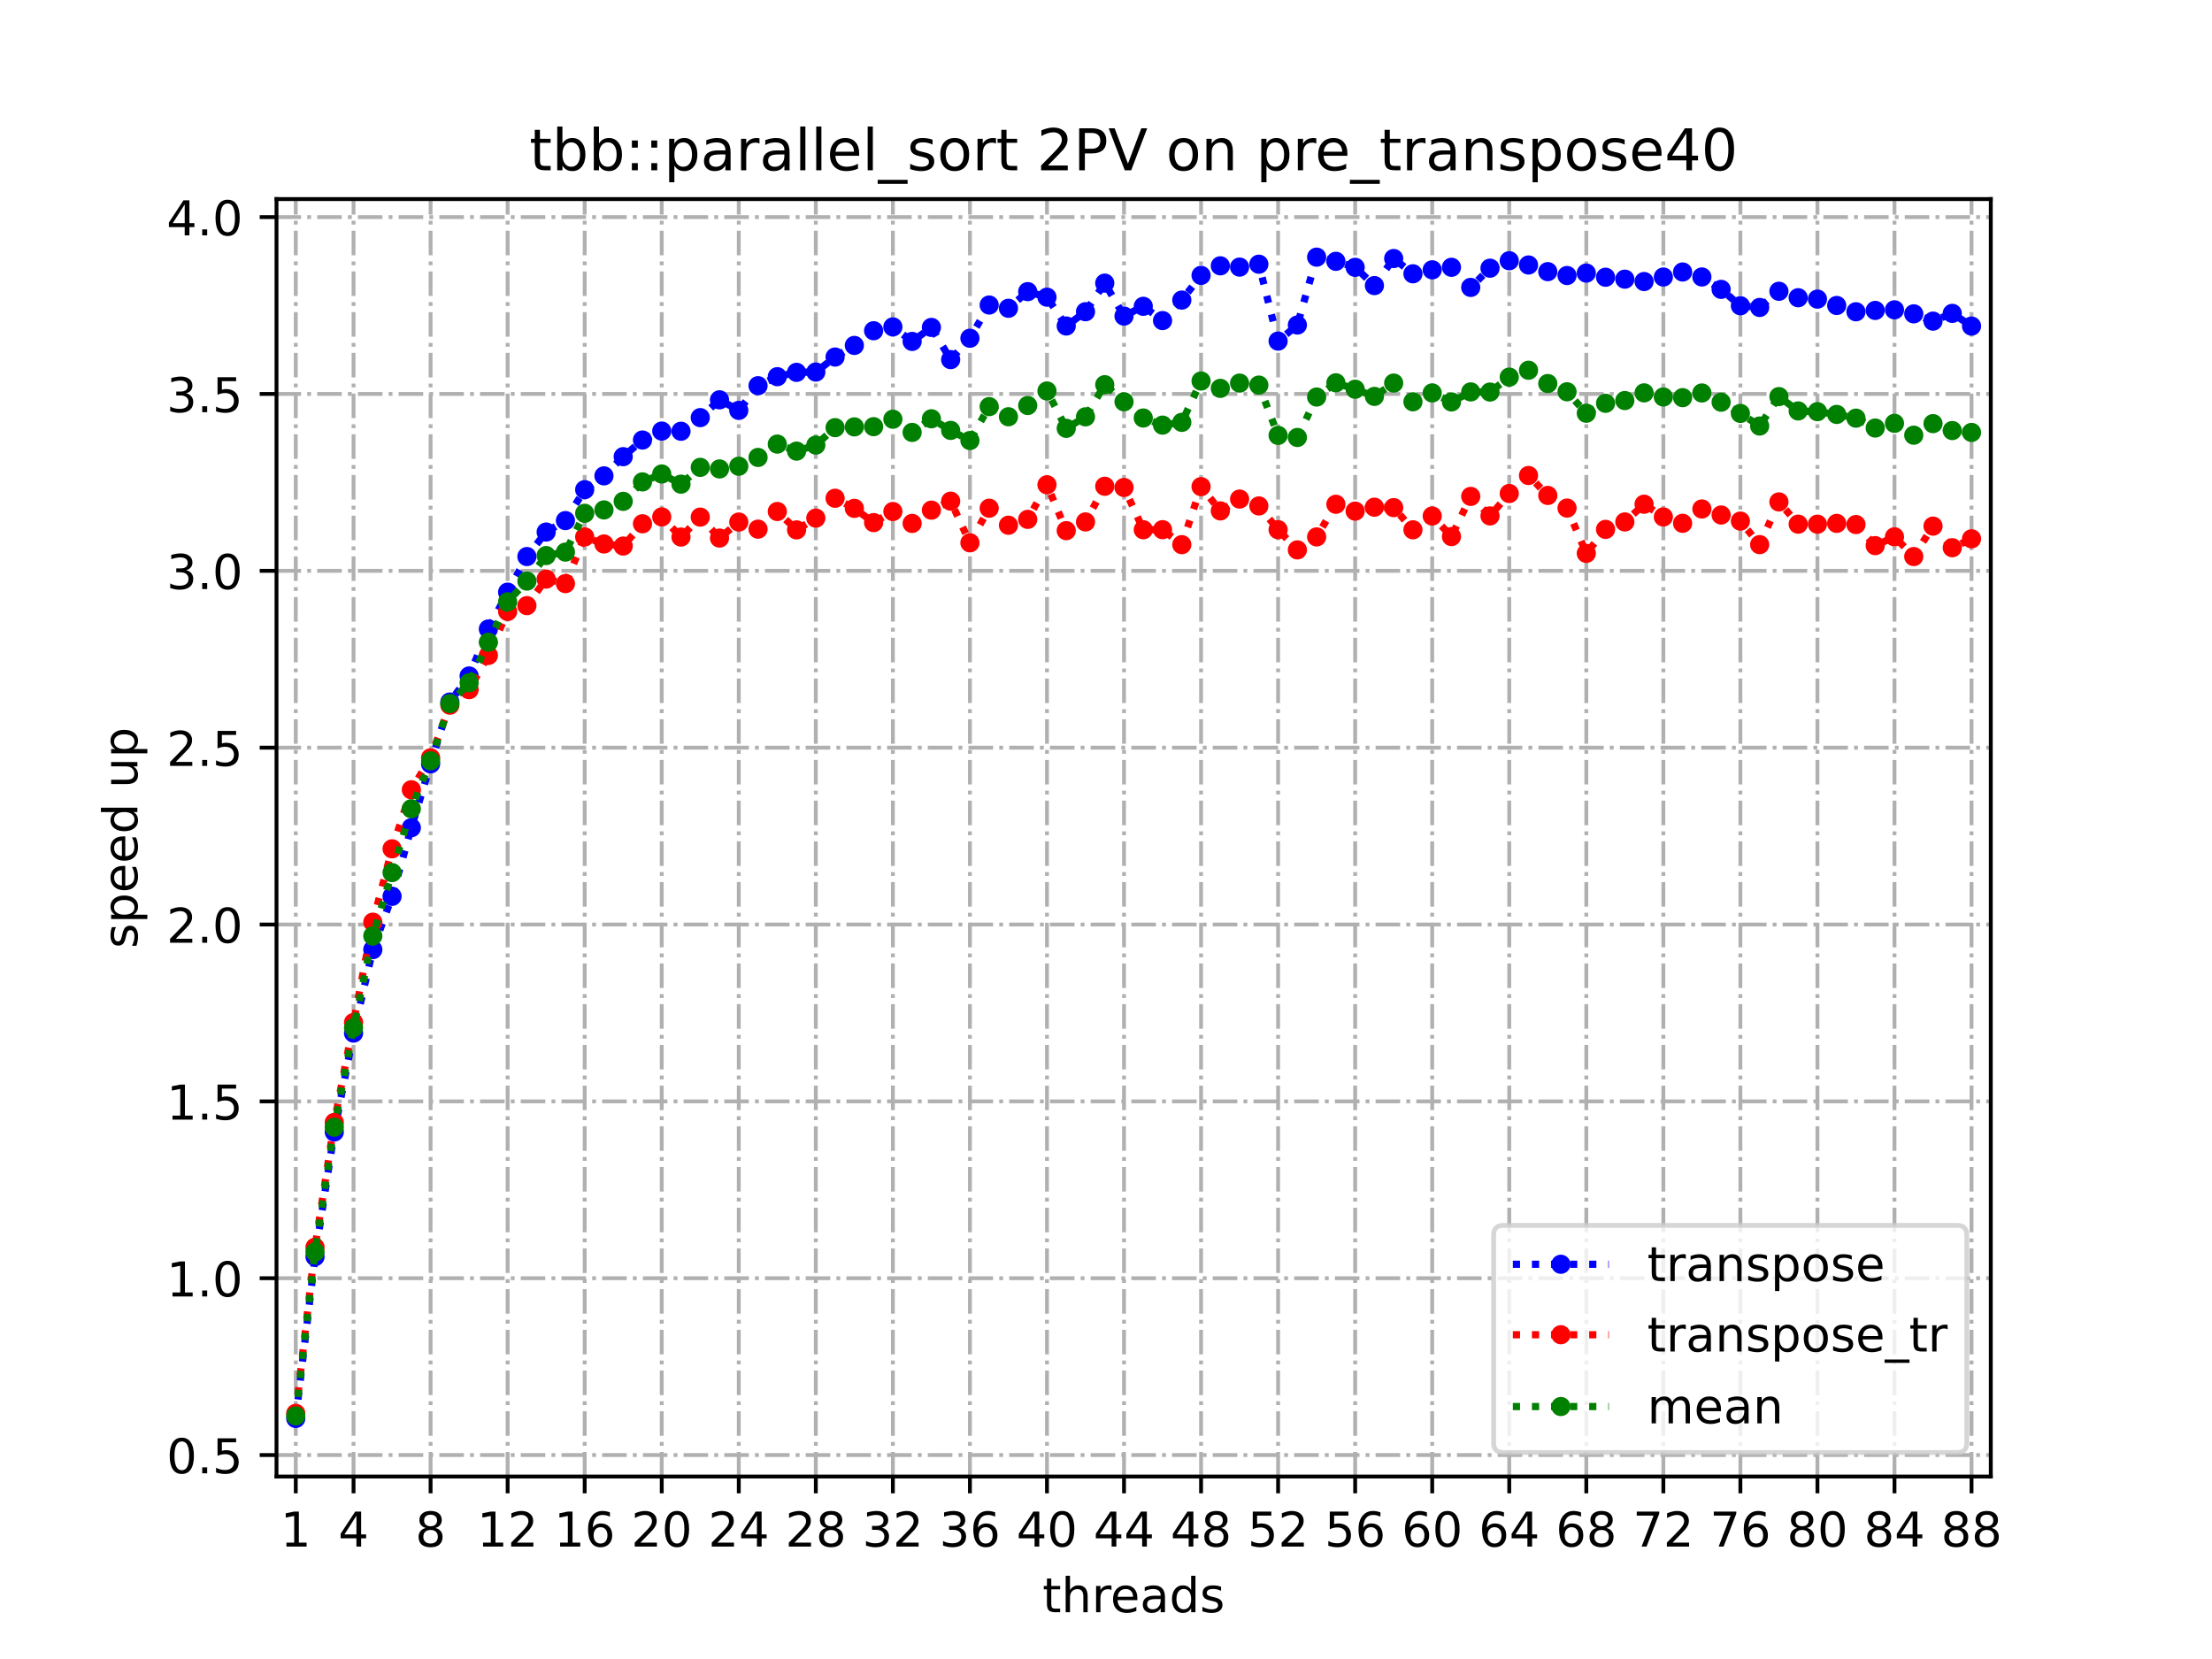 <?xml version="1.0" encoding="utf-8" standalone="no"?>
<!DOCTYPE svg PUBLIC "-//W3C//DTD SVG 1.1//EN"
  "http://www.w3.org/Graphics/SVG/1.1/DTD/svg11.dtd">
<!-- Created with matplotlib (https://matplotlib.org/) -->
<svg height="345.6pt" version="1.1" viewBox="0 0 460.8 345.6" width="460.8pt" xmlns="http://www.w3.org/2000/svg" xmlns:xlink="http://www.w3.org/1999/xlink">
 <defs>
  <style type="text/css">
*{stroke-linecap:butt;stroke-linejoin:round;}
  </style>
 </defs>
 <g id="figure_1">
  <g id="patch_1">
   <path d="M 0 345.6 
L 460.8 345.6 
L 460.8 0 
L 0 0 
z
" style="fill:#ffffff;"/>
  </g>
  <g id="axes_1">
   <g id="patch_2">
    <path d="M 57.6 307.584 
L 414.72 307.584 
L 414.72 41.472 
L 57.6 41.472 
z
" style="fill:#ffffff;"/>
   </g>
   <g id="matplotlib.axis_1">
    <g id="xtick_1">
     <g id="line2d_1">
      <path clip-path="url(#pb9a0a0a437)" d="M 61.613 307.584 
L 61.613 41.472 
" style="fill:none;stroke:#b0b0b0;stroke-dasharray:5.12,1.28,0.8,1.28;stroke-dashoffset:0;stroke-width:0.8;"/>
     </g>
     <g id="line2d_2">
      <defs>
       <path d="M 0 0 
L 0 3.5 
" id="m9f4412cb69" style="stroke:#000000;stroke-width:0.8;"/>
      </defs>
      <g>
       <use style="stroke:#000000;stroke-width:0.8;" x="61.613" xlink:href="#m9f4412cb69" y="307.584"/>
      </g>
     </g>
     <g id="text_1">
      <!-- 1 -->
      <defs>
       <path d="M 12.406 8.297 
L 28.516 8.297 
L 28.516 63.922 
L 10.984 60.406 
L 10.984 69.391 
L 28.422 72.906 
L 38.281 72.906 
L 38.281 8.297 
L 54.391 8.297 
L 54.391 0 
L 12.406 0 
z
" id="DejaVuSans-49"/>
      </defs>
      <g transform="translate(58.431 322.182)scale(0.1 -0.1)">
       <use xlink:href="#DejaVuSans-49"/>
      </g>
     </g>
    </g>
    <g id="xtick_2">
     <g id="line2d_3">
      <path clip-path="url(#pb9a0a0a437)" d="M 73.65 307.584 
L 73.65 41.472 
" style="fill:none;stroke:#b0b0b0;stroke-dasharray:5.12,1.28,0.8,1.28;stroke-dashoffset:0;stroke-width:0.8;"/>
     </g>
     <g id="line2d_4">
      <g>
       <use style="stroke:#000000;stroke-width:0.8;" x="73.65" xlink:href="#m9f4412cb69" y="307.584"/>
      </g>
     </g>
     <g id="text_2">
      <!-- 4 -->
      <defs>
       <path d="M 37.797 64.312 
L 12.891 25.391 
L 37.797 25.391 
z
M 35.203 72.906 
L 47.609 72.906 
L 47.609 25.391 
L 58.016 25.391 
L 58.016 17.188 
L 47.609 17.188 
L 47.609 0 
L 37.797 0 
L 37.797 17.188 
L 4.891 17.188 
L 4.891 26.703 
z
" id="DejaVuSans-52"/>
      </defs>
      <g transform="translate(70.469 322.182)scale(0.1 -0.1)">
       <use xlink:href="#DejaVuSans-52"/>
      </g>
     </g>
    </g>
    <g id="xtick_3">
     <g id="line2d_5">
      <path clip-path="url(#pb9a0a0a437)" d="M 89.701 307.584 
L 89.701 41.472 
" style="fill:none;stroke:#b0b0b0;stroke-dasharray:5.12,1.28,0.8,1.28;stroke-dashoffset:0;stroke-width:0.8;"/>
     </g>
     <g id="line2d_6">
      <g>
       <use style="stroke:#000000;stroke-width:0.8;" x="89.701" xlink:href="#m9f4412cb69" y="307.584"/>
      </g>
     </g>
     <g id="text_3">
      <!-- 8 -->
      <defs>
       <path d="M 31.781 34.625 
Q 24.75 34.625 20.719 30.859 
Q 16.703 27.094 16.703 20.516 
Q 16.703 13.922 20.719 10.156 
Q 24.75 6.391 31.781 6.391 
Q 38.812 6.391 42.859 10.172 
Q 46.922 13.969 46.922 20.516 
Q 46.922 27.094 42.891 30.859 
Q 38.875 34.625 31.781 34.625 
z
M 21.922 38.812 
Q 15.578 40.375 12.031 44.719 
Q 8.5 49.078 8.5 55.328 
Q 8.5 64.062 14.719 69.141 
Q 20.953 74.219 31.781 74.219 
Q 42.672 74.219 48.875 69.141 
Q 55.078 64.062 55.078 55.328 
Q 55.078 49.078 51.531 44.719 
Q 48 40.375 41.703 38.812 
Q 48.828 37.156 52.797 32.312 
Q 56.781 27.484 56.781 20.516 
Q 56.781 9.906 50.312 4.234 
Q 43.844 -1.422 31.781 -1.422 
Q 19.734 -1.422 13.25 4.234 
Q 6.781 9.906 6.781 20.516 
Q 6.781 27.484 10.781 32.312 
Q 14.797 37.156 21.922 38.812 
z
M 18.312 54.391 
Q 18.312 48.734 21.844 45.562 
Q 25.391 42.391 31.781 42.391 
Q 38.141 42.391 41.719 45.562 
Q 45.312 48.734 45.312 54.391 
Q 45.312 60.062 41.719 63.234 
Q 38.141 66.406 31.781 66.406 
Q 25.391 66.406 21.844 63.234 
Q 18.312 60.062 18.312 54.391 
z
" id="DejaVuSans-56"/>
      </defs>
      <g transform="translate(86.519 322.182)scale(0.1 -0.1)">
       <use xlink:href="#DejaVuSans-56"/>
      </g>
     </g>
    </g>
    <g id="xtick_4">
     <g id="line2d_7">
      <path clip-path="url(#pb9a0a0a437)" d="M 105.751 307.584 
L 105.751 41.472 
" style="fill:none;stroke:#b0b0b0;stroke-dasharray:5.12,1.28,0.8,1.28;stroke-dashoffset:0;stroke-width:0.8;"/>
     </g>
     <g id="line2d_8">
      <g>
       <use style="stroke:#000000;stroke-width:0.8;" x="105.751" xlink:href="#m9f4412cb69" y="307.584"/>
      </g>
     </g>
     <g id="text_4">
      <!-- 12 -->
      <defs>
       <path d="M 19.188 8.297 
L 53.609 8.297 
L 53.609 0 
L 7.328 0 
L 7.328 8.297 
Q 12.938 14.109 22.625 23.891 
Q 32.328 33.688 34.812 36.531 
Q 39.547 41.844 41.422 45.531 
Q 43.312 49.219 43.312 52.781 
Q 43.312 58.594 39.234 62.25 
Q 35.156 65.922 28.609 65.922 
Q 23.969 65.922 18.812 64.312 
Q 13.672 62.703 7.812 59.422 
L 7.812 69.391 
Q 13.766 71.781 18.938 73 
Q 24.125 74.219 28.422 74.219 
Q 39.75 74.219 46.484 68.547 
Q 53.219 62.891 53.219 53.422 
Q 53.219 48.922 51.531 44.891 
Q 49.859 40.875 45.406 35.406 
Q 44.188 33.984 37.641 27.219 
Q 31.109 20.453 19.188 8.297 
z
" id="DejaVuSans-50"/>
      </defs>
      <g transform="translate(99.389 322.182)scale(0.1 -0.1)">
       <use xlink:href="#DejaVuSans-49"/>
       <use x="63.623" xlink:href="#DejaVuSans-50"/>
      </g>
     </g>
    </g>
    <g id="xtick_5">
     <g id="line2d_9">
      <path clip-path="url(#pb9a0a0a437)" d="M 121.801 307.584 
L 121.801 41.472 
" style="fill:none;stroke:#b0b0b0;stroke-dasharray:5.12,1.28,0.8,1.28;stroke-dashoffset:0;stroke-width:0.8;"/>
     </g>
     <g id="line2d_10">
      <g>
       <use style="stroke:#000000;stroke-width:0.8;" x="121.801" xlink:href="#m9f4412cb69" y="307.584"/>
      </g>
     </g>
     <g id="text_5">
      <!-- 16 -->
      <defs>
       <path d="M 33.016 40.375 
Q 26.375 40.375 22.484 35.828 
Q 18.609 31.297 18.609 23.391 
Q 18.609 15.531 22.484 10.953 
Q 26.375 6.391 33.016 6.391 
Q 39.656 6.391 43.531 10.953 
Q 47.406 15.531 47.406 23.391 
Q 47.406 31.297 43.531 35.828 
Q 39.656 40.375 33.016 40.375 
z
M 52.594 71.297 
L 52.594 62.312 
Q 48.875 64.062 45.094 64.984 
Q 41.312 65.922 37.594 65.922 
Q 27.828 65.922 22.672 59.328 
Q 17.531 52.734 16.797 39.406 
Q 19.672 43.656 24.016 45.922 
Q 28.375 48.188 33.594 48.188 
Q 44.578 48.188 50.953 41.516 
Q 57.328 34.859 57.328 23.391 
Q 57.328 12.156 50.688 5.359 
Q 44.047 -1.422 33.016 -1.422 
Q 20.359 -1.422 13.672 8.266 
Q 6.984 17.969 6.984 36.375 
Q 6.984 53.656 15.188 63.938 
Q 23.391 74.219 37.203 74.219 
Q 40.922 74.219 44.703 73.484 
Q 48.484 72.75 52.594 71.297 
z
" id="DejaVuSans-54"/>
      </defs>
      <g transform="translate(115.439 322.182)scale(0.1 -0.1)">
       <use xlink:href="#DejaVuSans-49"/>
       <use x="63.623" xlink:href="#DejaVuSans-54"/>
      </g>
     </g>
    </g>
    <g id="xtick_6">
     <g id="line2d_11">
      <path clip-path="url(#pb9a0a0a437)" d="M 137.852 307.584 
L 137.852 41.472 
" style="fill:none;stroke:#b0b0b0;stroke-dasharray:5.12,1.28,0.8,1.28;stroke-dashoffset:0;stroke-width:0.8;"/>
     </g>
     <g id="line2d_12">
      <g>
       <use style="stroke:#000000;stroke-width:0.8;" x="137.852" xlink:href="#m9f4412cb69" y="307.584"/>
      </g>
     </g>
     <g id="text_6">
      <!-- 20 -->
      <defs>
       <path d="M 31.781 66.406 
Q 24.172 66.406 20.328 58.906 
Q 16.5 51.422 16.5 36.375 
Q 16.5 21.391 20.328 13.891 
Q 24.172 6.391 31.781 6.391 
Q 39.453 6.391 43.281 13.891 
Q 47.125 21.391 47.125 36.375 
Q 47.125 51.422 43.281 58.906 
Q 39.453 66.406 31.781 66.406 
z
M 31.781 74.219 
Q 44.047 74.219 50.516 64.516 
Q 56.984 54.828 56.984 36.375 
Q 56.984 17.969 50.516 8.266 
Q 44.047 -1.422 31.781 -1.422 
Q 19.531 -1.422 13.062 8.266 
Q 6.594 17.969 6.594 36.375 
Q 6.594 54.828 13.062 64.516 
Q 19.531 74.219 31.781 74.219 
z
" id="DejaVuSans-48"/>
      </defs>
      <g transform="translate(131.489 322.182)scale(0.1 -0.1)">
       <use xlink:href="#DejaVuSans-50"/>
       <use x="63.623" xlink:href="#DejaVuSans-48"/>
      </g>
     </g>
    </g>
    <g id="xtick_7">
     <g id="line2d_13">
      <path clip-path="url(#pb9a0a0a437)" d="M 153.902 307.584 
L 153.902 41.472 
" style="fill:none;stroke:#b0b0b0;stroke-dasharray:5.12,1.28,0.8,1.28;stroke-dashoffset:0;stroke-width:0.8;"/>
     </g>
     <g id="line2d_14">
      <g>
       <use style="stroke:#000000;stroke-width:0.8;" x="153.902" xlink:href="#m9f4412cb69" y="307.584"/>
      </g>
     </g>
     <g id="text_7">
      <!-- 24 -->
      <g transform="translate(147.54 322.182)scale(0.1 -0.1)">
       <use xlink:href="#DejaVuSans-50"/>
       <use x="63.623" xlink:href="#DejaVuSans-52"/>
      </g>
     </g>
    </g>
    <g id="xtick_8">
     <g id="line2d_15">
      <path clip-path="url(#pb9a0a0a437)" d="M 169.952 307.584 
L 169.952 41.472 
" style="fill:none;stroke:#b0b0b0;stroke-dasharray:5.12,1.28,0.8,1.28;stroke-dashoffset:0;stroke-width:0.8;"/>
     </g>
     <g id="line2d_16">
      <g>
       <use style="stroke:#000000;stroke-width:0.8;" x="169.952" xlink:href="#m9f4412cb69" y="307.584"/>
      </g>
     </g>
     <g id="text_8">
      <!-- 28 -->
      <g transform="translate(163.59 322.182)scale(0.1 -0.1)">
       <use xlink:href="#DejaVuSans-50"/>
       <use x="63.623" xlink:href="#DejaVuSans-56"/>
      </g>
     </g>
    </g>
    <g id="xtick_9">
     <g id="line2d_17">
      <path clip-path="url(#pb9a0a0a437)" d="M 186.003 307.584 
L 186.003 41.472 
" style="fill:none;stroke:#b0b0b0;stroke-dasharray:5.12,1.28,0.8,1.28;stroke-dashoffset:0;stroke-width:0.8;"/>
     </g>
     <g id="line2d_18">
      <g>
       <use style="stroke:#000000;stroke-width:0.8;" x="186.003" xlink:href="#m9f4412cb69" y="307.584"/>
      </g>
     </g>
     <g id="text_9">
      <!-- 32 -->
      <defs>
       <path d="M 40.578 39.312 
Q 47.656 37.797 51.625 33 
Q 55.609 28.219 55.609 21.188 
Q 55.609 10.406 48.188 4.484 
Q 40.766 -1.422 27.094 -1.422 
Q 22.516 -1.422 17.656 -0.516 
Q 12.797 0.391 7.625 2.203 
L 7.625 11.719 
Q 11.719 9.328 16.594 8.109 
Q 21.484 6.891 26.812 6.891 
Q 36.078 6.891 40.938 10.547 
Q 45.797 14.203 45.797 21.188 
Q 45.797 27.641 41.281 31.266 
Q 36.766 34.906 28.719 34.906 
L 20.219 34.906 
L 20.219 43.016 
L 29.109 43.016 
Q 36.375 43.016 40.234 45.922 
Q 44.094 48.828 44.094 54.297 
Q 44.094 59.906 40.109 62.906 
Q 36.141 65.922 28.719 65.922 
Q 24.656 65.922 20.016 65.031 
Q 15.375 64.156 9.812 62.312 
L 9.812 71.094 
Q 15.438 72.656 20.344 73.438 
Q 25.25 74.219 29.594 74.219 
Q 40.828 74.219 47.359 69.109 
Q 53.906 64.016 53.906 55.328 
Q 53.906 49.266 50.438 45.094 
Q 46.969 40.922 40.578 39.312 
z
" id="DejaVuSans-51"/>
      </defs>
      <g transform="translate(179.64 322.182)scale(0.1 -0.1)">
       <use xlink:href="#DejaVuSans-51"/>
       <use x="63.623" xlink:href="#DejaVuSans-50"/>
      </g>
     </g>
    </g>
    <g id="xtick_10">
     <g id="line2d_19">
      <path clip-path="url(#pb9a0a0a437)" d="M 202.053 307.584 
L 202.053 41.472 
" style="fill:none;stroke:#b0b0b0;stroke-dasharray:5.12,1.28,0.8,1.28;stroke-dashoffset:0;stroke-width:0.8;"/>
     </g>
     <g id="line2d_20">
      <g>
       <use style="stroke:#000000;stroke-width:0.8;" x="202.053" xlink:href="#m9f4412cb69" y="307.584"/>
      </g>
     </g>
     <g id="text_10">
      <!-- 36 -->
      <g transform="translate(195.691 322.182)scale(0.1 -0.1)">
       <use xlink:href="#DejaVuSans-51"/>
       <use x="63.623" xlink:href="#DejaVuSans-54"/>
      </g>
     </g>
    </g>
    <g id="xtick_11">
     <g id="line2d_21">
      <path clip-path="url(#pb9a0a0a437)" d="M 218.103 307.584 
L 218.103 41.472 
" style="fill:none;stroke:#b0b0b0;stroke-dasharray:5.12,1.28,0.8,1.28;stroke-dashoffset:0;stroke-width:0.8;"/>
     </g>
     <g id="line2d_22">
      <g>
       <use style="stroke:#000000;stroke-width:0.8;" x="218.103" xlink:href="#m9f4412cb69" y="307.584"/>
      </g>
     </g>
     <g id="text_11">
      <!-- 40 -->
      <g transform="translate(211.741 322.182)scale(0.1 -0.1)">
       <use xlink:href="#DejaVuSans-52"/>
       <use x="63.623" xlink:href="#DejaVuSans-48"/>
      </g>
     </g>
    </g>
    <g id="xtick_12">
     <g id="line2d_23">
      <path clip-path="url(#pb9a0a0a437)" d="M 234.154 307.584 
L 234.154 41.472 
" style="fill:none;stroke:#b0b0b0;stroke-dasharray:5.12,1.28,0.8,1.28;stroke-dashoffset:0;stroke-width:0.8;"/>
     </g>
     <g id="line2d_24">
      <g>
       <use style="stroke:#000000;stroke-width:0.8;" x="234.154" xlink:href="#m9f4412cb69" y="307.584"/>
      </g>
     </g>
     <g id="text_12">
      <!-- 44 -->
      <g transform="translate(227.791 322.182)scale(0.1 -0.1)">
       <use xlink:href="#DejaVuSans-52"/>
       <use x="63.623" xlink:href="#DejaVuSans-52"/>
      </g>
     </g>
    </g>
    <g id="xtick_13">
     <g id="line2d_25">
      <path clip-path="url(#pb9a0a0a437)" d="M 250.204 307.584 
L 250.204 41.472 
" style="fill:none;stroke:#b0b0b0;stroke-dasharray:5.12,1.28,0.8,1.28;stroke-dashoffset:0;stroke-width:0.8;"/>
     </g>
     <g id="line2d_26">
      <g>
       <use style="stroke:#000000;stroke-width:0.8;" x="250.204" xlink:href="#m9f4412cb69" y="307.584"/>
      </g>
     </g>
     <g id="text_13">
      <!-- 48 -->
      <g transform="translate(243.842 322.182)scale(0.1 -0.1)">
       <use xlink:href="#DejaVuSans-52"/>
       <use x="63.623" xlink:href="#DejaVuSans-56"/>
      </g>
     </g>
    </g>
    <g id="xtick_14">
     <g id="line2d_27">
      <path clip-path="url(#pb9a0a0a437)" d="M 266.254 307.584 
L 266.254 41.472 
" style="fill:none;stroke:#b0b0b0;stroke-dasharray:5.12,1.28,0.8,1.28;stroke-dashoffset:0;stroke-width:0.8;"/>
     </g>
     <g id="line2d_28">
      <g>
       <use style="stroke:#000000;stroke-width:0.8;" x="266.254" xlink:href="#m9f4412cb69" y="307.584"/>
      </g>
     </g>
     <g id="text_14">
      <!-- 52 -->
      <defs>
       <path d="M 10.797 72.906 
L 49.516 72.906 
L 49.516 64.594 
L 19.828 64.594 
L 19.828 46.734 
Q 21.969 47.469 24.109 47.828 
Q 26.266 48.188 28.422 48.188 
Q 40.625 48.188 47.75 41.5 
Q 54.891 34.812 54.891 23.391 
Q 54.891 11.625 47.562 5.094 
Q 40.234 -1.422 26.906 -1.422 
Q 22.312 -1.422 17.547 -0.641 
Q 12.797 0.141 7.719 1.703 
L 7.719 11.625 
Q 12.109 9.234 16.797 8.062 
Q 21.484 6.891 26.703 6.891 
Q 35.156 6.891 40.078 11.328 
Q 45.016 15.766 45.016 23.391 
Q 45.016 31 40.078 35.438 
Q 35.156 39.891 26.703 39.891 
Q 22.75 39.891 18.812 39.016 
Q 14.891 38.141 10.797 36.281 
z
" id="DejaVuSans-53"/>
      </defs>
      <g transform="translate(259.892 322.182)scale(0.1 -0.1)">
       <use xlink:href="#DejaVuSans-53"/>
       <use x="63.623" xlink:href="#DejaVuSans-50"/>
      </g>
     </g>
    </g>
    <g id="xtick_15">
     <g id="line2d_29">
      <path clip-path="url(#pb9a0a0a437)" d="M 282.305 307.584 
L 282.305 41.472 
" style="fill:none;stroke:#b0b0b0;stroke-dasharray:5.12,1.28,0.8,1.28;stroke-dashoffset:0;stroke-width:0.8;"/>
     </g>
     <g id="line2d_30">
      <g>
       <use style="stroke:#000000;stroke-width:0.8;" x="282.305" xlink:href="#m9f4412cb69" y="307.584"/>
      </g>
     </g>
     <g id="text_15">
      <!-- 56 -->
      <g transform="translate(275.942 322.182)scale(0.1 -0.1)">
       <use xlink:href="#DejaVuSans-53"/>
       <use x="63.623" xlink:href="#DejaVuSans-54"/>
      </g>
     </g>
    </g>
    <g id="xtick_16">
     <g id="line2d_31">
      <path clip-path="url(#pb9a0a0a437)" d="M 298.355 307.584 
L 298.355 41.472 
" style="fill:none;stroke:#b0b0b0;stroke-dasharray:5.12,1.28,0.8,1.28;stroke-dashoffset:0;stroke-width:0.8;"/>
     </g>
     <g id="line2d_32">
      <g>
       <use style="stroke:#000000;stroke-width:0.8;" x="298.355" xlink:href="#m9f4412cb69" y="307.584"/>
      </g>
     </g>
     <g id="text_16">
      <!-- 60 -->
      <g transform="translate(291.993 322.182)scale(0.1 -0.1)">
       <use xlink:href="#DejaVuSans-54"/>
       <use x="63.623" xlink:href="#DejaVuSans-48"/>
      </g>
     </g>
    </g>
    <g id="xtick_17">
     <g id="line2d_33">
      <path clip-path="url(#pb9a0a0a437)" d="M 314.405 307.584 
L 314.405 41.472 
" style="fill:none;stroke:#b0b0b0;stroke-dasharray:5.12,1.28,0.8,1.28;stroke-dashoffset:0;stroke-width:0.8;"/>
     </g>
     <g id="line2d_34">
      <g>
       <use style="stroke:#000000;stroke-width:0.8;" x="314.405" xlink:href="#m9f4412cb69" y="307.584"/>
      </g>
     </g>
     <g id="text_17">
      <!-- 64 -->
      <g transform="translate(308.043 322.182)scale(0.1 -0.1)">
       <use xlink:href="#DejaVuSans-54"/>
       <use x="63.623" xlink:href="#DejaVuSans-52"/>
      </g>
     </g>
    </g>
    <g id="xtick_18">
     <g id="line2d_35">
      <path clip-path="url(#pb9a0a0a437)" d="M 330.456 307.584 
L 330.456 41.472 
" style="fill:none;stroke:#b0b0b0;stroke-dasharray:5.12,1.28,0.8,1.28;stroke-dashoffset:0;stroke-width:0.8;"/>
     </g>
     <g id="line2d_36">
      <g>
       <use style="stroke:#000000;stroke-width:0.8;" x="330.456" xlink:href="#m9f4412cb69" y="307.584"/>
      </g>
     </g>
     <g id="text_18">
      <!-- 68 -->
      <g transform="translate(324.093 322.182)scale(0.1 -0.1)">
       <use xlink:href="#DejaVuSans-54"/>
       <use x="63.623" xlink:href="#DejaVuSans-56"/>
      </g>
     </g>
    </g>
    <g id="xtick_19">
     <g id="line2d_37">
      <path clip-path="url(#pb9a0a0a437)" d="M 346.506 307.584 
L 346.506 41.472 
" style="fill:none;stroke:#b0b0b0;stroke-dasharray:5.12,1.28,0.8,1.28;stroke-dashoffset:0;stroke-width:0.8;"/>
     </g>
     <g id="line2d_38">
      <g>
       <use style="stroke:#000000;stroke-width:0.8;" x="346.506" xlink:href="#m9f4412cb69" y="307.584"/>
      </g>
     </g>
     <g id="text_19">
      <!-- 72 -->
      <defs>
       <path d="M 8.203 72.906 
L 55.078 72.906 
L 55.078 68.703 
L 28.609 0 
L 18.312 0 
L 43.219 64.594 
L 8.203 64.594 
z
" id="DejaVuSans-55"/>
      </defs>
      <g transform="translate(340.144 322.182)scale(0.1 -0.1)">
       <use xlink:href="#DejaVuSans-55"/>
       <use x="63.623" xlink:href="#DejaVuSans-50"/>
      </g>
     </g>
    </g>
    <g id="xtick_20">
     <g id="line2d_39">
      <path clip-path="url(#pb9a0a0a437)" d="M 362.556 307.584 
L 362.556 41.472 
" style="fill:none;stroke:#b0b0b0;stroke-dasharray:5.12,1.28,0.8,1.28;stroke-dashoffset:0;stroke-width:0.8;"/>
     </g>
     <g id="line2d_40">
      <g>
       <use style="stroke:#000000;stroke-width:0.8;" x="362.556" xlink:href="#m9f4412cb69" y="307.584"/>
      </g>
     </g>
     <g id="text_20">
      <!-- 76 -->
      <g transform="translate(356.194 322.182)scale(0.1 -0.1)">
       <use xlink:href="#DejaVuSans-55"/>
       <use x="63.623" xlink:href="#DejaVuSans-54"/>
      </g>
     </g>
    </g>
    <g id="xtick_21">
     <g id="line2d_41">
      <path clip-path="url(#pb9a0a0a437)" d="M 378.607 307.584 
L 378.607 41.472 
" style="fill:none;stroke:#b0b0b0;stroke-dasharray:5.12,1.28,0.8,1.28;stroke-dashoffset:0;stroke-width:0.8;"/>
     </g>
     <g id="line2d_42">
      <g>
       <use style="stroke:#000000;stroke-width:0.8;" x="378.607" xlink:href="#m9f4412cb69" y="307.584"/>
      </g>
     </g>
     <g id="text_21">
      <!-- 80 -->
      <g transform="translate(372.244 322.182)scale(0.1 -0.1)">
       <use xlink:href="#DejaVuSans-56"/>
       <use x="63.623" xlink:href="#DejaVuSans-48"/>
      </g>
     </g>
    </g>
    <g id="xtick_22">
     <g id="line2d_43">
      <path clip-path="url(#pb9a0a0a437)" d="M 394.657 307.584 
L 394.657 41.472 
" style="fill:none;stroke:#b0b0b0;stroke-dasharray:5.12,1.28,0.8,1.28;stroke-dashoffset:0;stroke-width:0.8;"/>
     </g>
     <g id="line2d_44">
      <g>
       <use style="stroke:#000000;stroke-width:0.8;" x="394.657" xlink:href="#m9f4412cb69" y="307.584"/>
      </g>
     </g>
     <g id="text_22">
      <!-- 84 -->
      <g transform="translate(388.295 322.182)scale(0.1 -0.1)">
       <use xlink:href="#DejaVuSans-56"/>
       <use x="63.623" xlink:href="#DejaVuSans-52"/>
      </g>
     </g>
    </g>
    <g id="xtick_23">
     <g id="line2d_45">
      <path clip-path="url(#pb9a0a0a437)" d="M 410.707 307.584 
L 410.707 41.472 
" style="fill:none;stroke:#b0b0b0;stroke-dasharray:5.12,1.28,0.8,1.28;stroke-dashoffset:0;stroke-width:0.8;"/>
     </g>
     <g id="line2d_46">
      <g>
       <use style="stroke:#000000;stroke-width:0.8;" x="410.707" xlink:href="#m9f4412cb69" y="307.584"/>
      </g>
     </g>
     <g id="text_23">
      <!-- 88 -->
      <g transform="translate(404.345 322.182)scale(0.1 -0.1)">
       <use xlink:href="#DejaVuSans-56"/>
       <use x="63.623" xlink:href="#DejaVuSans-56"/>
      </g>
     </g>
    </g>
    <g id="text_24">
     <!-- threads -->
     <defs>
      <path d="M 18.312 70.219 
L 18.312 54.688 
L 36.812 54.688 
L 36.812 47.703 
L 18.312 47.703 
L 18.312 18.016 
Q 18.312 11.328 20.141 9.422 
Q 21.969 7.516 27.594 7.516 
L 36.812 7.516 
L 36.812 0 
L 27.594 0 
Q 17.188 0 13.234 3.875 
Q 9.281 7.766 9.281 18.016 
L 9.281 47.703 
L 2.688 47.703 
L 2.688 54.688 
L 9.281 54.688 
L 9.281 70.219 
z
" id="DejaVuSans-116"/>
      <path d="M 54.891 33.016 
L 54.891 0 
L 45.906 0 
L 45.906 32.719 
Q 45.906 40.484 42.875 44.328 
Q 39.844 48.188 33.797 48.188 
Q 26.516 48.188 22.312 43.547 
Q 18.109 38.922 18.109 30.906 
L 18.109 0 
L 9.078 0 
L 9.078 75.984 
L 18.109 75.984 
L 18.109 46.188 
Q 21.344 51.125 25.703 53.562 
Q 30.078 56 35.797 56 
Q 45.219 56 50.047 50.172 
Q 54.891 44.344 54.891 33.016 
z
" id="DejaVuSans-104"/>
      <path d="M 41.109 46.297 
Q 39.594 47.172 37.812 47.578 
Q 36.031 48 33.891 48 
Q 26.266 48 22.188 43.047 
Q 18.109 38.094 18.109 28.812 
L 18.109 0 
L 9.078 0 
L 9.078 54.688 
L 18.109 54.688 
L 18.109 46.188 
Q 20.953 51.172 25.484 53.578 
Q 30.031 56 36.531 56 
Q 37.453 56 38.578 55.875 
Q 39.703 55.766 41.062 55.516 
z
" id="DejaVuSans-114"/>
      <path d="M 56.203 29.594 
L 56.203 25.203 
L 14.891 25.203 
Q 15.484 15.922 20.484 11.062 
Q 25.484 6.203 34.422 6.203 
Q 39.594 6.203 44.453 7.469 
Q 49.312 8.734 54.109 11.281 
L 54.109 2.781 
Q 49.266 0.734 44.188 -0.344 
Q 39.109 -1.422 33.891 -1.422 
Q 20.797 -1.422 13.156 6.188 
Q 5.516 13.812 5.516 26.812 
Q 5.516 40.234 12.766 48.109 
Q 20.016 56 32.328 56 
Q 43.359 56 49.781 48.891 
Q 56.203 41.797 56.203 29.594 
z
M 47.219 32.234 
Q 47.125 39.594 43.094 43.984 
Q 39.062 48.391 32.422 48.391 
Q 24.906 48.391 20.391 44.141 
Q 15.875 39.891 15.188 32.172 
z
" id="DejaVuSans-101"/>
      <path d="M 34.281 27.484 
Q 23.391 27.484 19.188 25 
Q 14.984 22.516 14.984 16.5 
Q 14.984 11.719 18.141 8.906 
Q 21.297 6.109 26.703 6.109 
Q 34.188 6.109 38.703 11.406 
Q 43.219 16.703 43.219 25.484 
L 43.219 27.484 
z
M 52.203 31.203 
L 52.203 0 
L 43.219 0 
L 43.219 8.297 
Q 40.141 3.328 35.547 0.953 
Q 30.953 -1.422 24.312 -1.422 
Q 15.922 -1.422 10.953 3.297 
Q 6 8.016 6 15.922 
Q 6 25.141 12.172 29.828 
Q 18.359 34.516 30.609 34.516 
L 43.219 34.516 
L 43.219 35.406 
Q 43.219 41.609 39.141 45 
Q 35.062 48.391 27.688 48.391 
Q 23 48.391 18.547 47.266 
Q 14.109 46.141 10.016 43.891 
L 10.016 52.203 
Q 14.938 54.109 19.578 55.047 
Q 24.219 56 28.609 56 
Q 40.484 56 46.344 49.844 
Q 52.203 43.703 52.203 31.203 
z
" id="DejaVuSans-97"/>
      <path d="M 45.406 46.391 
L 45.406 75.984 
L 54.391 75.984 
L 54.391 0 
L 45.406 0 
L 45.406 8.203 
Q 42.578 3.328 38.25 0.953 
Q 33.938 -1.422 27.875 -1.422 
Q 17.969 -1.422 11.734 6.484 
Q 5.516 14.406 5.516 27.297 
Q 5.516 40.188 11.734 48.094 
Q 17.969 56 27.875 56 
Q 33.938 56 38.25 53.625 
Q 42.578 51.266 45.406 46.391 
z
M 14.797 27.297 
Q 14.797 17.391 18.875 11.75 
Q 22.953 6.109 30.078 6.109 
Q 37.203 6.109 41.297 11.75 
Q 45.406 17.391 45.406 27.297 
Q 45.406 37.203 41.297 42.844 
Q 37.203 48.484 30.078 48.484 
Q 22.953 48.484 18.875 42.844 
Q 14.797 37.203 14.797 27.297 
z
" id="DejaVuSans-100"/>
      <path d="M 44.281 53.078 
L 44.281 44.578 
Q 40.484 46.531 36.375 47.5 
Q 32.281 48.484 27.875 48.484 
Q 21.188 48.484 17.844 46.438 
Q 14.5 44.391 14.5 40.281 
Q 14.5 37.156 16.891 35.375 
Q 19.281 33.594 26.516 31.984 
L 29.594 31.297 
Q 39.156 29.25 43.188 25.516 
Q 47.219 21.781 47.219 15.094 
Q 47.219 7.469 41.188 3.016 
Q 35.156 -1.422 24.609 -1.422 
Q 20.219 -1.422 15.453 -0.562 
Q 10.688 0.297 5.422 2 
L 5.422 11.281 
Q 10.406 8.688 15.234 7.391 
Q 20.062 6.109 24.812 6.109 
Q 31.156 6.109 34.562 8.281 
Q 37.984 10.453 37.984 14.406 
Q 37.984 18.062 35.516 20.016 
Q 33.062 21.969 24.703 23.781 
L 21.578 24.516 
Q 13.234 26.266 9.516 29.906 
Q 5.812 33.547 5.812 39.891 
Q 5.812 47.609 11.281 51.797 
Q 16.75 56 26.812 56 
Q 31.781 56 36.172 55.266 
Q 40.578 54.547 44.281 53.078 
z
" id="DejaVuSans-115"/>
     </defs>
     <g transform="translate(217.169 335.861)scale(0.1 -0.1)">
      <use xlink:href="#DejaVuSans-116"/>
      <use x="39.209" xlink:href="#DejaVuSans-104"/>
      <use x="102.588" xlink:href="#DejaVuSans-114"/>
      <use x="141.451" xlink:href="#DejaVuSans-101"/>
      <use x="202.975" xlink:href="#DejaVuSans-97"/>
      <use x="264.254" xlink:href="#DejaVuSans-100"/>
      <use x="327.73" xlink:href="#DejaVuSans-115"/>
     </g>
    </g>
   </g>
   <g id="matplotlib.axis_2">
    <g id="ytick_1">
     <g id="line2d_47">
      <path clip-path="url(#pb9a0a0a437)" d="M 57.6 303.116 
L 414.72 303.116 
" style="fill:none;stroke:#b0b0b0;stroke-dasharray:5.12,1.28,0.8,1.28;stroke-dashoffset:0;stroke-width:0.8;"/>
     </g>
     <g id="line2d_48">
      <defs>
       <path d="M 0 0 
L -3.5 0 
" id="m56cbec4818" style="stroke:#000000;stroke-width:0.8;"/>
      </defs>
      <g>
       <use style="stroke:#000000;stroke-width:0.8;" x="57.6" xlink:href="#m56cbec4818" y="303.116"/>
      </g>
     </g>
     <g id="text_25">
      <!-- 0.5 -->
      <defs>
       <path d="M 10.688 12.406 
L 21 12.406 
L 21 0 
L 10.688 0 
z
" id="DejaVuSans-46"/>
      </defs>
      <g transform="translate(34.697 306.916)scale(0.1 -0.1)">
       <use xlink:href="#DejaVuSans-48"/>
       <use x="63.623" xlink:href="#DejaVuSans-46"/>
       <use x="95.41" xlink:href="#DejaVuSans-53"/>
      </g>
     </g>
    </g>
    <g id="ytick_2">
     <g id="line2d_49">
      <path clip-path="url(#pb9a0a0a437)" d="M 57.6 266.275 
L 414.72 266.275 
" style="fill:none;stroke:#b0b0b0;stroke-dasharray:5.12,1.28,0.8,1.28;stroke-dashoffset:0;stroke-width:0.8;"/>
     </g>
     <g id="line2d_50">
      <g>
       <use style="stroke:#000000;stroke-width:0.8;" x="57.6" xlink:href="#m56cbec4818" y="266.275"/>
      </g>
     </g>
     <g id="text_26">
      <!-- 1.0 -->
      <g transform="translate(34.697 270.074)scale(0.1 -0.1)">
       <use xlink:href="#DejaVuSans-49"/>
       <use x="63.623" xlink:href="#DejaVuSans-46"/>
       <use x="95.41" xlink:href="#DejaVuSans-48"/>
      </g>
     </g>
    </g>
    <g id="ytick_3">
     <g id="line2d_51">
      <path clip-path="url(#pb9a0a0a437)" d="M 57.6 229.434 
L 414.72 229.434 
" style="fill:none;stroke:#b0b0b0;stroke-dasharray:5.12,1.28,0.8,1.28;stroke-dashoffset:0;stroke-width:0.8;"/>
     </g>
     <g id="line2d_52">
      <g>
       <use style="stroke:#000000;stroke-width:0.8;" x="57.6" xlink:href="#m56cbec4818" y="229.434"/>
      </g>
     </g>
     <g id="text_27">
      <!-- 1.5 -->
      <g transform="translate(34.697 233.233)scale(0.1 -0.1)">
       <use xlink:href="#DejaVuSans-49"/>
       <use x="63.623" xlink:href="#DejaVuSans-46"/>
       <use x="95.41" xlink:href="#DejaVuSans-53"/>
      </g>
     </g>
    </g>
    <g id="ytick_4">
     <g id="line2d_53">
      <path clip-path="url(#pb9a0a0a437)" d="M 57.6 192.592 
L 414.72 192.592 
" style="fill:none;stroke:#b0b0b0;stroke-dasharray:5.12,1.28,0.8,1.28;stroke-dashoffset:0;stroke-width:0.8;"/>
     </g>
     <g id="line2d_54">
      <g>
       <use style="stroke:#000000;stroke-width:0.8;" x="57.6" xlink:href="#m56cbec4818" y="192.592"/>
      </g>
     </g>
     <g id="text_28">
      <!-- 2.0 -->
      <g transform="translate(34.697 196.392)scale(0.1 -0.1)">
       <use xlink:href="#DejaVuSans-50"/>
       <use x="63.623" xlink:href="#DejaVuSans-46"/>
       <use x="95.41" xlink:href="#DejaVuSans-48"/>
      </g>
     </g>
    </g>
    <g id="ytick_5">
     <g id="line2d_55">
      <path clip-path="url(#pb9a0a0a437)" d="M 57.6 155.751 
L 414.72 155.751 
" style="fill:none;stroke:#b0b0b0;stroke-dasharray:5.12,1.28,0.8,1.28;stroke-dashoffset:0;stroke-width:0.8;"/>
     </g>
     <g id="line2d_56">
      <g>
       <use style="stroke:#000000;stroke-width:0.8;" x="57.6" xlink:href="#m56cbec4818" y="155.751"/>
      </g>
     </g>
     <g id="text_29">
      <!-- 2.5 -->
      <g transform="translate(34.697 159.55)scale(0.1 -0.1)">
       <use xlink:href="#DejaVuSans-50"/>
       <use x="63.623" xlink:href="#DejaVuSans-46"/>
       <use x="95.41" xlink:href="#DejaVuSans-53"/>
      </g>
     </g>
    </g>
    <g id="ytick_6">
     <g id="line2d_57">
      <path clip-path="url(#pb9a0a0a437)" d="M 57.6 118.91 
L 414.72 118.91 
" style="fill:none;stroke:#b0b0b0;stroke-dasharray:5.12,1.28,0.8,1.28;stroke-dashoffset:0;stroke-width:0.8;"/>
     </g>
     <g id="line2d_58">
      <g>
       <use style="stroke:#000000;stroke-width:0.8;" x="57.6" xlink:href="#m56cbec4818" y="118.91"/>
      </g>
     </g>
     <g id="text_30">
      <!-- 3.0 -->
      <g transform="translate(34.697 122.709)scale(0.1 -0.1)">
       <use xlink:href="#DejaVuSans-51"/>
       <use x="63.623" xlink:href="#DejaVuSans-46"/>
       <use x="95.41" xlink:href="#DejaVuSans-48"/>
      </g>
     </g>
    </g>
    <g id="ytick_7">
     <g id="line2d_59">
      <path clip-path="url(#pb9a0a0a437)" d="M 57.6 82.068 
L 414.72 82.068 
" style="fill:none;stroke:#b0b0b0;stroke-dasharray:5.12,1.28,0.8,1.28;stroke-dashoffset:0;stroke-width:0.8;"/>
     </g>
     <g id="line2d_60">
      <g>
       <use style="stroke:#000000;stroke-width:0.8;" x="57.6" xlink:href="#m56cbec4818" y="82.068"/>
      </g>
     </g>
     <g id="text_31">
      <!-- 3.5 -->
      <g transform="translate(34.697 85.867)scale(0.1 -0.1)">
       <use xlink:href="#DejaVuSans-51"/>
       <use x="63.623" xlink:href="#DejaVuSans-46"/>
       <use x="95.41" xlink:href="#DejaVuSans-53"/>
      </g>
     </g>
    </g>
    <g id="ytick_8">
     <g id="line2d_61">
      <path clip-path="url(#pb9a0a0a437)" d="M 57.6 45.227 
L 414.72 45.227 
" style="fill:none;stroke:#b0b0b0;stroke-dasharray:5.12,1.28,0.8,1.28;stroke-dashoffset:0;stroke-width:0.8;"/>
     </g>
     <g id="line2d_62">
      <g>
       <use style="stroke:#000000;stroke-width:0.8;" x="57.6" xlink:href="#m56cbec4818" y="45.227"/>
      </g>
     </g>
     <g id="text_32">
      <!-- 4.0 -->
      <g transform="translate(34.697 49.026)scale(0.1 -0.1)">
       <use xlink:href="#DejaVuSans-52"/>
       <use x="63.623" xlink:href="#DejaVuSans-46"/>
       <use x="95.41" xlink:href="#DejaVuSans-48"/>
      </g>
     </g>
    </g>
    <g id="text_33">
     <!-- speed up -->
     <defs>
      <path d="M 18.109 8.203 
L 18.109 -20.797 
L 9.078 -20.797 
L 9.078 54.688 
L 18.109 54.688 
L 18.109 46.391 
Q 20.953 51.266 25.266 53.625 
Q 29.594 56 35.594 56 
Q 45.562 56 51.781 48.094 
Q 58.016 40.188 58.016 27.297 
Q 58.016 14.406 51.781 6.484 
Q 45.562 -1.422 35.594 -1.422 
Q 29.594 -1.422 25.266 0.953 
Q 20.953 3.328 18.109 8.203 
z
M 48.688 27.297 
Q 48.688 37.203 44.609 42.844 
Q 40.531 48.484 33.406 48.484 
Q 26.266 48.484 22.188 42.844 
Q 18.109 37.203 18.109 27.297 
Q 18.109 17.391 22.188 11.75 
Q 26.266 6.109 33.406 6.109 
Q 40.531 6.109 44.609 11.75 
Q 48.688 17.391 48.688 27.297 
z
" id="DejaVuSans-112"/>
      <path id="DejaVuSans-32"/>
      <path d="M 8.5 21.578 
L 8.5 54.688 
L 17.484 54.688 
L 17.484 21.922 
Q 17.484 14.156 20.5 10.266 
Q 23.531 6.391 29.594 6.391 
Q 36.859 6.391 41.078 11.031 
Q 45.312 15.672 45.312 23.688 
L 45.312 54.688 
L 54.297 54.688 
L 54.297 0 
L 45.312 0 
L 45.312 8.406 
Q 42.047 3.422 37.719 1 
Q 33.406 -1.422 27.688 -1.422 
Q 18.266 -1.422 13.375 4.438 
Q 8.5 10.297 8.5 21.578 
z
M 31.109 56 
z
" id="DejaVuSans-117"/>
     </defs>
     <g transform="translate(28.617 197.566)rotate(-90)scale(0.1 -0.1)">
      <use xlink:href="#DejaVuSans-115"/>
      <use x="52.1" xlink:href="#DejaVuSans-112"/>
      <use x="115.576" xlink:href="#DejaVuSans-101"/>
      <use x="177.1" xlink:href="#DejaVuSans-101"/>
      <use x="238.623" xlink:href="#DejaVuSans-100"/>
      <use x="302.1" xlink:href="#DejaVuSans-32"/>
      <use x="333.887" xlink:href="#DejaVuSans-117"/>
      <use x="397.266" xlink:href="#DejaVuSans-112"/>
     </g>
    </g>
   </g>
   <g id="line2d_63">
    <path clip-path="url(#pb9a0a0a437)" d="M 61.613 295.488 
L 65.625 261.793 
L 69.638 235.813 
L 73.65 215.21 
L 77.663 197.826 
L 81.676 186.727 
L 85.688 172.427 
L 89.701 159.129 
L 93.713 146.246 
L 97.726 140.818 
L 101.738 131.037 
L 105.751 123.356 
L 109.764 115.942 
L 113.776 110.836 
L 117.789 108.45 
L 121.801 102.007 
L 125.814 99.132 
L 129.827 95.133 
L 133.839 91.666 
L 137.852 89.798 
L 141.864 89.838 
L 145.877 86.998 
L 149.889 83.29 
L 153.902 85.497 
L 157.915 80.351 
L 161.927 78.469 
L 165.94 77.566 
L 169.952 77.504 
L 173.965 74.379 
L 177.978 71.959 
L 181.99 68.898 
L 186.003 68.1 
L 190.015 71.126 
L 194.028 68.207 
L 198.04 74.917 
L 202.053 70.46 
L 206.066 63.542 
L 210.078 64.221 
L 214.091 60.751 
L 218.103 61.908 
L 222.116 67.911 
L 226.129 64.937 
L 230.141 58.979 
L 234.154 65.847 
L 238.166 63.809 
L 242.179 66.783 
L 246.191 62.511 
L 250.204 57.366 
L 254.217 55.375 
L 258.229 55.644 
L 262.242 55.04 
L 266.254 71.056 
L 270.267 67.709 
L 274.28 53.568 
L 278.292 54.436 
L 282.305 55.689 
L 286.317 59.494 
L 290.33 53.856 
L 294.342 57.037 
L 298.355 56.209 
L 302.368 55.683 
L 306.38 59.875 
L 310.393 55.869 
L 314.405 54.315 
L 318.418 55.203 
L 322.431 56.589 
L 326.443 57.397 
L 330.456 56.886 
L 334.468 57.753 
L 338.481 58.155 
L 342.493 58.645 
L 346.506 57.709 
L 350.519 56.661 
L 354.531 57.699 
L 358.544 60.283 
L 362.556 63.692 
L 366.569 64.047 
L 370.582 60.677 
L 374.594 62.022 
L 378.607 62.311 
L 382.619 63.635 
L 386.632 64.946 
L 390.644 64.668 
L 394.657 64.542 
L 398.67 65.378 
L 402.682 66.897 
L 406.695 65.28 
L 410.707 67.928 
" style="fill:none;stroke:#0000ff;stroke-dasharray:1.5,2.475;stroke-dashoffset:0;stroke-width:1.5;"/>
    <defs>
     <path d="M 0 1.5 
C 0.398 1.5 0.779 1.342 1.061 1.061 
C 1.342 0.779 1.5 0.398 1.5 0 
C 1.5 -0.398 1.342 -0.779 1.061 -1.061 
C 0.779 -1.342 0.398 -1.5 0 -1.5 
C -0.398 -1.5 -0.779 -1.342 -1.061 -1.061 
C -1.342 -0.779 -1.5 -0.398 -1.5 0 
C -1.5 0.398 -1.342 0.779 -1.061 1.061 
C -0.779 1.342 -0.398 1.5 0 1.5 
z
" id="m284962008d" style="stroke:#0000ff;"/>
    </defs>
    <g clip-path="url(#pb9a0a0a437)">
     <use style="fill:#0000ff;stroke:#0000ff;" x="61.613" xlink:href="#m284962008d" y="295.488"/>
     <use style="fill:#0000ff;stroke:#0000ff;" x="65.625" xlink:href="#m284962008d" y="261.793"/>
     <use style="fill:#0000ff;stroke:#0000ff;" x="69.638" xlink:href="#m284962008d" y="235.813"/>
     <use style="fill:#0000ff;stroke:#0000ff;" x="73.65" xlink:href="#m284962008d" y="215.21"/>
     <use style="fill:#0000ff;stroke:#0000ff;" x="77.663" xlink:href="#m284962008d" y="197.826"/>
     <use style="fill:#0000ff;stroke:#0000ff;" x="81.676" xlink:href="#m284962008d" y="186.727"/>
     <use style="fill:#0000ff;stroke:#0000ff;" x="85.688" xlink:href="#m284962008d" y="172.427"/>
     <use style="fill:#0000ff;stroke:#0000ff;" x="89.701" xlink:href="#m284962008d" y="159.129"/>
     <use style="fill:#0000ff;stroke:#0000ff;" x="93.713" xlink:href="#m284962008d" y="146.246"/>
     <use style="fill:#0000ff;stroke:#0000ff;" x="97.726" xlink:href="#m284962008d" y="140.818"/>
     <use style="fill:#0000ff;stroke:#0000ff;" x="101.738" xlink:href="#m284962008d" y="131.037"/>
     <use style="fill:#0000ff;stroke:#0000ff;" x="105.751" xlink:href="#m284962008d" y="123.356"/>
     <use style="fill:#0000ff;stroke:#0000ff;" x="109.764" xlink:href="#m284962008d" y="115.942"/>
     <use style="fill:#0000ff;stroke:#0000ff;" x="113.776" xlink:href="#m284962008d" y="110.836"/>
     <use style="fill:#0000ff;stroke:#0000ff;" x="117.789" xlink:href="#m284962008d" y="108.45"/>
     <use style="fill:#0000ff;stroke:#0000ff;" x="121.801" xlink:href="#m284962008d" y="102.007"/>
     <use style="fill:#0000ff;stroke:#0000ff;" x="125.814" xlink:href="#m284962008d" y="99.132"/>
     <use style="fill:#0000ff;stroke:#0000ff;" x="129.827" xlink:href="#m284962008d" y="95.133"/>
     <use style="fill:#0000ff;stroke:#0000ff;" x="133.839" xlink:href="#m284962008d" y="91.666"/>
     <use style="fill:#0000ff;stroke:#0000ff;" x="137.852" xlink:href="#m284962008d" y="89.798"/>
     <use style="fill:#0000ff;stroke:#0000ff;" x="141.864" xlink:href="#m284962008d" y="89.838"/>
     <use style="fill:#0000ff;stroke:#0000ff;" x="145.877" xlink:href="#m284962008d" y="86.998"/>
     <use style="fill:#0000ff;stroke:#0000ff;" x="149.889" xlink:href="#m284962008d" y="83.29"/>
     <use style="fill:#0000ff;stroke:#0000ff;" x="153.902" xlink:href="#m284962008d" y="85.497"/>
     <use style="fill:#0000ff;stroke:#0000ff;" x="157.915" xlink:href="#m284962008d" y="80.351"/>
     <use style="fill:#0000ff;stroke:#0000ff;" x="161.927" xlink:href="#m284962008d" y="78.469"/>
     <use style="fill:#0000ff;stroke:#0000ff;" x="165.94" xlink:href="#m284962008d" y="77.566"/>
     <use style="fill:#0000ff;stroke:#0000ff;" x="169.952" xlink:href="#m284962008d" y="77.504"/>
     <use style="fill:#0000ff;stroke:#0000ff;" x="173.965" xlink:href="#m284962008d" y="74.379"/>
     <use style="fill:#0000ff;stroke:#0000ff;" x="177.978" xlink:href="#m284962008d" y="71.959"/>
     <use style="fill:#0000ff;stroke:#0000ff;" x="181.99" xlink:href="#m284962008d" y="68.898"/>
     <use style="fill:#0000ff;stroke:#0000ff;" x="186.003" xlink:href="#m284962008d" y="68.1"/>
     <use style="fill:#0000ff;stroke:#0000ff;" x="190.015" xlink:href="#m284962008d" y="71.126"/>
     <use style="fill:#0000ff;stroke:#0000ff;" x="194.028" xlink:href="#m284962008d" y="68.207"/>
     <use style="fill:#0000ff;stroke:#0000ff;" x="198.04" xlink:href="#m284962008d" y="74.917"/>
     <use style="fill:#0000ff;stroke:#0000ff;" x="202.053" xlink:href="#m284962008d" y="70.46"/>
     <use style="fill:#0000ff;stroke:#0000ff;" x="206.066" xlink:href="#m284962008d" y="63.542"/>
     <use style="fill:#0000ff;stroke:#0000ff;" x="210.078" xlink:href="#m284962008d" y="64.221"/>
     <use style="fill:#0000ff;stroke:#0000ff;" x="214.091" xlink:href="#m284962008d" y="60.751"/>
     <use style="fill:#0000ff;stroke:#0000ff;" x="218.103" xlink:href="#m284962008d" y="61.908"/>
     <use style="fill:#0000ff;stroke:#0000ff;" x="222.116" xlink:href="#m284962008d" y="67.911"/>
     <use style="fill:#0000ff;stroke:#0000ff;" x="226.129" xlink:href="#m284962008d" y="64.937"/>
     <use style="fill:#0000ff;stroke:#0000ff;" x="230.141" xlink:href="#m284962008d" y="58.979"/>
     <use style="fill:#0000ff;stroke:#0000ff;" x="234.154" xlink:href="#m284962008d" y="65.847"/>
     <use style="fill:#0000ff;stroke:#0000ff;" x="238.166" xlink:href="#m284962008d" y="63.809"/>
     <use style="fill:#0000ff;stroke:#0000ff;" x="242.179" xlink:href="#m284962008d" y="66.783"/>
     <use style="fill:#0000ff;stroke:#0000ff;" x="246.191" xlink:href="#m284962008d" y="62.511"/>
     <use style="fill:#0000ff;stroke:#0000ff;" x="250.204" xlink:href="#m284962008d" y="57.366"/>
     <use style="fill:#0000ff;stroke:#0000ff;" x="254.217" xlink:href="#m284962008d" y="55.375"/>
     <use style="fill:#0000ff;stroke:#0000ff;" x="258.229" xlink:href="#m284962008d" y="55.644"/>
     <use style="fill:#0000ff;stroke:#0000ff;" x="262.242" xlink:href="#m284962008d" y="55.04"/>
     <use style="fill:#0000ff;stroke:#0000ff;" x="266.254" xlink:href="#m284962008d" y="71.056"/>
     <use style="fill:#0000ff;stroke:#0000ff;" x="270.267" xlink:href="#m284962008d" y="67.709"/>
     <use style="fill:#0000ff;stroke:#0000ff;" x="274.28" xlink:href="#m284962008d" y="53.568"/>
     <use style="fill:#0000ff;stroke:#0000ff;" x="278.292" xlink:href="#m284962008d" y="54.436"/>
     <use style="fill:#0000ff;stroke:#0000ff;" x="282.305" xlink:href="#m284962008d" y="55.689"/>
     <use style="fill:#0000ff;stroke:#0000ff;" x="286.317" xlink:href="#m284962008d" y="59.494"/>
     <use style="fill:#0000ff;stroke:#0000ff;" x="290.33" xlink:href="#m284962008d" y="53.856"/>
     <use style="fill:#0000ff;stroke:#0000ff;" x="294.342" xlink:href="#m284962008d" y="57.037"/>
     <use style="fill:#0000ff;stroke:#0000ff;" x="298.355" xlink:href="#m284962008d" y="56.209"/>
     <use style="fill:#0000ff;stroke:#0000ff;" x="302.368" xlink:href="#m284962008d" y="55.683"/>
     <use style="fill:#0000ff;stroke:#0000ff;" x="306.38" xlink:href="#m284962008d" y="59.875"/>
     <use style="fill:#0000ff;stroke:#0000ff;" x="310.393" xlink:href="#m284962008d" y="55.869"/>
     <use style="fill:#0000ff;stroke:#0000ff;" x="314.405" xlink:href="#m284962008d" y="54.315"/>
     <use style="fill:#0000ff;stroke:#0000ff;" x="318.418" xlink:href="#m284962008d" y="55.203"/>
     <use style="fill:#0000ff;stroke:#0000ff;" x="322.431" xlink:href="#m284962008d" y="56.589"/>
     <use style="fill:#0000ff;stroke:#0000ff;" x="326.443" xlink:href="#m284962008d" y="57.397"/>
     <use style="fill:#0000ff;stroke:#0000ff;" x="330.456" xlink:href="#m284962008d" y="56.886"/>
     <use style="fill:#0000ff;stroke:#0000ff;" x="334.468" xlink:href="#m284962008d" y="57.753"/>
     <use style="fill:#0000ff;stroke:#0000ff;" x="338.481" xlink:href="#m284962008d" y="58.155"/>
     <use style="fill:#0000ff;stroke:#0000ff;" x="342.493" xlink:href="#m284962008d" y="58.645"/>
     <use style="fill:#0000ff;stroke:#0000ff;" x="346.506" xlink:href="#m284962008d" y="57.709"/>
     <use style="fill:#0000ff;stroke:#0000ff;" x="350.519" xlink:href="#m284962008d" y="56.661"/>
     <use style="fill:#0000ff;stroke:#0000ff;" x="354.531" xlink:href="#m284962008d" y="57.699"/>
     <use style="fill:#0000ff;stroke:#0000ff;" x="358.544" xlink:href="#m284962008d" y="60.283"/>
     <use style="fill:#0000ff;stroke:#0000ff;" x="362.556" xlink:href="#m284962008d" y="63.692"/>
     <use style="fill:#0000ff;stroke:#0000ff;" x="366.569" xlink:href="#m284962008d" y="64.047"/>
     <use style="fill:#0000ff;stroke:#0000ff;" x="370.582" xlink:href="#m284962008d" y="60.677"/>
     <use style="fill:#0000ff;stroke:#0000ff;" x="374.594" xlink:href="#m284962008d" y="62.022"/>
     <use style="fill:#0000ff;stroke:#0000ff;" x="378.607" xlink:href="#m284962008d" y="62.311"/>
     <use style="fill:#0000ff;stroke:#0000ff;" x="382.619" xlink:href="#m284962008d" y="63.635"/>
     <use style="fill:#0000ff;stroke:#0000ff;" x="386.632" xlink:href="#m284962008d" y="64.946"/>
     <use style="fill:#0000ff;stroke:#0000ff;" x="390.644" xlink:href="#m284962008d" y="64.668"/>
     <use style="fill:#0000ff;stroke:#0000ff;" x="394.657" xlink:href="#m284962008d" y="64.542"/>
     <use style="fill:#0000ff;stroke:#0000ff;" x="398.67" xlink:href="#m284962008d" y="65.378"/>
     <use style="fill:#0000ff;stroke:#0000ff;" x="402.682" xlink:href="#m284962008d" y="66.897"/>
     <use style="fill:#0000ff;stroke:#0000ff;" x="406.695" xlink:href="#m284962008d" y="65.28"/>
     <use style="fill:#0000ff;stroke:#0000ff;" x="410.707" xlink:href="#m284962008d" y="67.928"/>
    </g>
   </g>
   <g id="line2d_64">
    <path clip-path="url(#pb9a0a0a437)" d="M 61.613 294.433 
L 65.625 259.822 
L 69.638 233.828 
L 73.65 213.014 
L 77.663 192.104 
L 81.676 176.824 
L 85.688 164.524 
L 89.701 157.868 
L 93.713 146.895 
L 97.726 143.664 
L 101.738 136.532 
L 105.751 127.378 
L 109.764 126.164 
L 113.776 120.632 
L 117.789 121.576 
L 121.801 111.856 
L 125.814 113.319 
L 129.827 113.751 
L 133.839 109.111 
L 137.852 107.682 
L 141.864 111.878 
L 145.877 107.722 
L 149.889 112.093 
L 153.902 108.754 
L 157.915 110.232 
L 161.927 106.553 
L 165.94 110.388 
L 169.952 107.933 
L 173.965 103.796 
L 177.978 105.899 
L 181.99 108.867 
L 186.003 106.559 
L 190.015 109.038 
L 194.028 106.273 
L 198.04 104.401 
L 202.053 113.078 
L 206.066 105.872 
L 210.078 109.414 
L 214.091 108.195 
L 218.103 100.987 
L 222.116 110.546 
L 226.129 108.728 
L 230.141 101.298 
L 234.154 101.551 
L 238.166 110.353 
L 242.179 110.34 
L 246.191 113.461 
L 250.204 101.375 
L 254.217 106.43 
L 258.229 103.964 
L 262.242 105.401 
L 266.254 110.347 
L 270.267 114.552 
L 274.28 111.847 
L 278.292 105.05 
L 282.305 106.482 
L 286.317 105.657 
L 290.33 105.745 
L 294.342 110.369 
L 298.355 107.496 
L 302.368 111.78 
L 306.38 103.41 
L 310.393 107.476 
L 314.405 102.809 
L 318.418 99.057 
L 322.431 103.209 
L 326.443 105.842 
L 330.456 115.278 
L 334.468 110.279 
L 338.481 108.731 
L 342.493 105.037 
L 346.506 107.69 
L 350.519 109.014 
L 354.531 106.028 
L 358.544 107.286 
L 362.556 108.552 
L 366.569 113.455 
L 370.582 104.558 
L 374.594 109.193 
L 378.607 109.199 
L 382.619 109.027 
L 386.632 109.272 
L 390.644 113.666 
L 394.657 111.831 
L 398.67 115.941 
L 402.682 109.6 
L 406.695 114.103 
L 410.707 112.243 
" style="fill:none;stroke:#ff0000;stroke-dasharray:1.5,2.475;stroke-dashoffset:0;stroke-width:1.5;"/>
    <defs>
     <path d="M 0 1.5 
C 0.398 1.5 0.779 1.342 1.061 1.061 
C 1.342 0.779 1.5 0.398 1.5 0 
C 1.5 -0.398 1.342 -0.779 1.061 -1.061 
C 0.779 -1.342 0.398 -1.5 0 -1.5 
C -0.398 -1.5 -0.779 -1.342 -1.061 -1.061 
C -1.342 -0.779 -1.5 -0.398 -1.5 0 
C -1.5 0.398 -1.342 0.779 -1.061 1.061 
C -0.779 1.342 -0.398 1.5 0 1.5 
z
" id="mec35811270" style="stroke:#ff0000;"/>
    </defs>
    <g clip-path="url(#pb9a0a0a437)">
     <use style="fill:#ff0000;stroke:#ff0000;" x="61.613" xlink:href="#mec35811270" y="294.433"/>
     <use style="fill:#ff0000;stroke:#ff0000;" x="65.625" xlink:href="#mec35811270" y="259.822"/>
     <use style="fill:#ff0000;stroke:#ff0000;" x="69.638" xlink:href="#mec35811270" y="233.828"/>
     <use style="fill:#ff0000;stroke:#ff0000;" x="73.65" xlink:href="#mec35811270" y="213.014"/>
     <use style="fill:#ff0000;stroke:#ff0000;" x="77.663" xlink:href="#mec35811270" y="192.104"/>
     <use style="fill:#ff0000;stroke:#ff0000;" x="81.676" xlink:href="#mec35811270" y="176.824"/>
     <use style="fill:#ff0000;stroke:#ff0000;" x="85.688" xlink:href="#mec35811270" y="164.524"/>
     <use style="fill:#ff0000;stroke:#ff0000;" x="89.701" xlink:href="#mec35811270" y="157.868"/>
     <use style="fill:#ff0000;stroke:#ff0000;" x="93.713" xlink:href="#mec35811270" y="146.895"/>
     <use style="fill:#ff0000;stroke:#ff0000;" x="97.726" xlink:href="#mec35811270" y="143.664"/>
     <use style="fill:#ff0000;stroke:#ff0000;" x="101.738" xlink:href="#mec35811270" y="136.532"/>
     <use style="fill:#ff0000;stroke:#ff0000;" x="105.751" xlink:href="#mec35811270" y="127.378"/>
     <use style="fill:#ff0000;stroke:#ff0000;" x="109.764" xlink:href="#mec35811270" y="126.164"/>
     <use style="fill:#ff0000;stroke:#ff0000;" x="113.776" xlink:href="#mec35811270" y="120.632"/>
     <use style="fill:#ff0000;stroke:#ff0000;" x="117.789" xlink:href="#mec35811270" y="121.576"/>
     <use style="fill:#ff0000;stroke:#ff0000;" x="121.801" xlink:href="#mec35811270" y="111.856"/>
     <use style="fill:#ff0000;stroke:#ff0000;" x="125.814" xlink:href="#mec35811270" y="113.319"/>
     <use style="fill:#ff0000;stroke:#ff0000;" x="129.827" xlink:href="#mec35811270" y="113.751"/>
     <use style="fill:#ff0000;stroke:#ff0000;" x="133.839" xlink:href="#mec35811270" y="109.111"/>
     <use style="fill:#ff0000;stroke:#ff0000;" x="137.852" xlink:href="#mec35811270" y="107.682"/>
     <use style="fill:#ff0000;stroke:#ff0000;" x="141.864" xlink:href="#mec35811270" y="111.878"/>
     <use style="fill:#ff0000;stroke:#ff0000;" x="145.877" xlink:href="#mec35811270" y="107.722"/>
     <use style="fill:#ff0000;stroke:#ff0000;" x="149.889" xlink:href="#mec35811270" y="112.093"/>
     <use style="fill:#ff0000;stroke:#ff0000;" x="153.902" xlink:href="#mec35811270" y="108.754"/>
     <use style="fill:#ff0000;stroke:#ff0000;" x="157.915" xlink:href="#mec35811270" y="110.232"/>
     <use style="fill:#ff0000;stroke:#ff0000;" x="161.927" xlink:href="#mec35811270" y="106.553"/>
     <use style="fill:#ff0000;stroke:#ff0000;" x="165.94" xlink:href="#mec35811270" y="110.388"/>
     <use style="fill:#ff0000;stroke:#ff0000;" x="169.952" xlink:href="#mec35811270" y="107.933"/>
     <use style="fill:#ff0000;stroke:#ff0000;" x="173.965" xlink:href="#mec35811270" y="103.796"/>
     <use style="fill:#ff0000;stroke:#ff0000;" x="177.978" xlink:href="#mec35811270" y="105.899"/>
     <use style="fill:#ff0000;stroke:#ff0000;" x="181.99" xlink:href="#mec35811270" y="108.867"/>
     <use style="fill:#ff0000;stroke:#ff0000;" x="186.003" xlink:href="#mec35811270" y="106.559"/>
     <use style="fill:#ff0000;stroke:#ff0000;" x="190.015" xlink:href="#mec35811270" y="109.038"/>
     <use style="fill:#ff0000;stroke:#ff0000;" x="194.028" xlink:href="#mec35811270" y="106.273"/>
     <use style="fill:#ff0000;stroke:#ff0000;" x="198.04" xlink:href="#mec35811270" y="104.401"/>
     <use style="fill:#ff0000;stroke:#ff0000;" x="202.053" xlink:href="#mec35811270" y="113.078"/>
     <use style="fill:#ff0000;stroke:#ff0000;" x="206.066" xlink:href="#mec35811270" y="105.872"/>
     <use style="fill:#ff0000;stroke:#ff0000;" x="210.078" xlink:href="#mec35811270" y="109.414"/>
     <use style="fill:#ff0000;stroke:#ff0000;" x="214.091" xlink:href="#mec35811270" y="108.195"/>
     <use style="fill:#ff0000;stroke:#ff0000;" x="218.103" xlink:href="#mec35811270" y="100.987"/>
     <use style="fill:#ff0000;stroke:#ff0000;" x="222.116" xlink:href="#mec35811270" y="110.546"/>
     <use style="fill:#ff0000;stroke:#ff0000;" x="226.129" xlink:href="#mec35811270" y="108.728"/>
     <use style="fill:#ff0000;stroke:#ff0000;" x="230.141" xlink:href="#mec35811270" y="101.298"/>
     <use style="fill:#ff0000;stroke:#ff0000;" x="234.154" xlink:href="#mec35811270" y="101.551"/>
     <use style="fill:#ff0000;stroke:#ff0000;" x="238.166" xlink:href="#mec35811270" y="110.353"/>
     <use style="fill:#ff0000;stroke:#ff0000;" x="242.179" xlink:href="#mec35811270" y="110.34"/>
     <use style="fill:#ff0000;stroke:#ff0000;" x="246.191" xlink:href="#mec35811270" y="113.461"/>
     <use style="fill:#ff0000;stroke:#ff0000;" x="250.204" xlink:href="#mec35811270" y="101.375"/>
     <use style="fill:#ff0000;stroke:#ff0000;" x="254.217" xlink:href="#mec35811270" y="106.43"/>
     <use style="fill:#ff0000;stroke:#ff0000;" x="258.229" xlink:href="#mec35811270" y="103.964"/>
     <use style="fill:#ff0000;stroke:#ff0000;" x="262.242" xlink:href="#mec35811270" y="105.401"/>
     <use style="fill:#ff0000;stroke:#ff0000;" x="266.254" xlink:href="#mec35811270" y="110.347"/>
     <use style="fill:#ff0000;stroke:#ff0000;" x="270.267" xlink:href="#mec35811270" y="114.552"/>
     <use style="fill:#ff0000;stroke:#ff0000;" x="274.28" xlink:href="#mec35811270" y="111.847"/>
     <use style="fill:#ff0000;stroke:#ff0000;" x="278.292" xlink:href="#mec35811270" y="105.05"/>
     <use style="fill:#ff0000;stroke:#ff0000;" x="282.305" xlink:href="#mec35811270" y="106.482"/>
     <use style="fill:#ff0000;stroke:#ff0000;" x="286.317" xlink:href="#mec35811270" y="105.657"/>
     <use style="fill:#ff0000;stroke:#ff0000;" x="290.33" xlink:href="#mec35811270" y="105.745"/>
     <use style="fill:#ff0000;stroke:#ff0000;" x="294.342" xlink:href="#mec35811270" y="110.369"/>
     <use style="fill:#ff0000;stroke:#ff0000;" x="298.355" xlink:href="#mec35811270" y="107.496"/>
     <use style="fill:#ff0000;stroke:#ff0000;" x="302.368" xlink:href="#mec35811270" y="111.78"/>
     <use style="fill:#ff0000;stroke:#ff0000;" x="306.38" xlink:href="#mec35811270" y="103.41"/>
     <use style="fill:#ff0000;stroke:#ff0000;" x="310.393" xlink:href="#mec35811270" y="107.476"/>
     <use style="fill:#ff0000;stroke:#ff0000;" x="314.405" xlink:href="#mec35811270" y="102.809"/>
     <use style="fill:#ff0000;stroke:#ff0000;" x="318.418" xlink:href="#mec35811270" y="99.057"/>
     <use style="fill:#ff0000;stroke:#ff0000;" x="322.431" xlink:href="#mec35811270" y="103.209"/>
     <use style="fill:#ff0000;stroke:#ff0000;" x="326.443" xlink:href="#mec35811270" y="105.842"/>
     <use style="fill:#ff0000;stroke:#ff0000;" x="330.456" xlink:href="#mec35811270" y="115.278"/>
     <use style="fill:#ff0000;stroke:#ff0000;" x="334.468" xlink:href="#mec35811270" y="110.279"/>
     <use style="fill:#ff0000;stroke:#ff0000;" x="338.481" xlink:href="#mec35811270" y="108.731"/>
     <use style="fill:#ff0000;stroke:#ff0000;" x="342.493" xlink:href="#mec35811270" y="105.037"/>
     <use style="fill:#ff0000;stroke:#ff0000;" x="346.506" xlink:href="#mec35811270" y="107.69"/>
     <use style="fill:#ff0000;stroke:#ff0000;" x="350.519" xlink:href="#mec35811270" y="109.014"/>
     <use style="fill:#ff0000;stroke:#ff0000;" x="354.531" xlink:href="#mec35811270" y="106.028"/>
     <use style="fill:#ff0000;stroke:#ff0000;" x="358.544" xlink:href="#mec35811270" y="107.286"/>
     <use style="fill:#ff0000;stroke:#ff0000;" x="362.556" xlink:href="#mec35811270" y="108.552"/>
     <use style="fill:#ff0000;stroke:#ff0000;" x="366.569" xlink:href="#mec35811270" y="113.455"/>
     <use style="fill:#ff0000;stroke:#ff0000;" x="370.582" xlink:href="#mec35811270" y="104.558"/>
     <use style="fill:#ff0000;stroke:#ff0000;" x="374.594" xlink:href="#mec35811270" y="109.193"/>
     <use style="fill:#ff0000;stroke:#ff0000;" x="378.607" xlink:href="#mec35811270" y="109.199"/>
     <use style="fill:#ff0000;stroke:#ff0000;" x="382.619" xlink:href="#mec35811270" y="109.027"/>
     <use style="fill:#ff0000;stroke:#ff0000;" x="386.632" xlink:href="#mec35811270" y="109.272"/>
     <use style="fill:#ff0000;stroke:#ff0000;" x="390.644" xlink:href="#mec35811270" y="113.666"/>
     <use style="fill:#ff0000;stroke:#ff0000;" x="394.657" xlink:href="#mec35811270" y="111.831"/>
     <use style="fill:#ff0000;stroke:#ff0000;" x="398.67" xlink:href="#mec35811270" y="115.941"/>
     <use style="fill:#ff0000;stroke:#ff0000;" x="402.682" xlink:href="#mec35811270" y="109.6"/>
     <use style="fill:#ff0000;stroke:#ff0000;" x="406.695" xlink:href="#mec35811270" y="114.103"/>
     <use style="fill:#ff0000;stroke:#ff0000;" x="410.707" xlink:href="#mec35811270" y="112.243"/>
    </g>
   </g>
   <g id="line2d_65">
    <path clip-path="url(#pb9a0a0a437)" d="M 61.613 294.961 
L 65.625 260.808 
L 69.638 234.82 
L 73.65 214.112 
L 77.663 194.965 
L 81.676 181.776 
L 85.688 168.475 
L 89.701 158.498 
L 93.713 146.571 
L 97.726 142.241 
L 101.738 133.785 
L 105.751 125.367 
L 109.764 121.053 
L 113.776 115.734 
L 117.789 115.013 
L 121.801 106.931 
L 125.814 106.225 
L 129.827 104.442 
L 133.839 100.388 
L 137.852 98.74 
L 141.864 100.858 
L 145.877 97.36 
L 149.889 97.691 
L 153.902 97.125 
L 157.915 95.292 
L 161.927 92.511 
L 165.94 93.977 
L 169.952 92.718 
L 173.965 89.087 
L 177.978 88.929 
L 181.99 88.882 
L 186.003 87.329 
L 190.015 90.082 
L 194.028 87.24 
L 198.04 89.659 
L 202.053 91.769 
L 206.066 84.707 
L 210.078 86.817 
L 214.091 84.473 
L 218.103 81.447 
L 222.116 89.229 
L 226.129 86.833 
L 230.141 80.139 
L 234.154 83.699 
L 238.166 87.081 
L 242.179 88.561 
L 246.191 87.986 
L 250.204 79.371 
L 254.217 80.903 
L 258.229 79.804 
L 262.242 80.221 
L 266.254 90.701 
L 270.267 91.131 
L 274.28 82.708 
L 278.292 79.743 
L 282.305 81.085 
L 286.317 82.575 
L 290.33 79.8 
L 294.342 83.703 
L 298.355 81.853 
L 302.368 83.731 
L 306.38 81.643 
L 310.393 81.673 
L 314.405 78.562 
L 318.418 77.13 
L 322.431 79.899 
L 326.443 81.619 
L 330.456 86.082 
L 334.468 84.016 
L 338.481 83.443 
L 342.493 81.841 
L 346.506 82.699 
L 350.519 82.837 
L 354.531 81.863 
L 358.544 83.784 
L 362.556 86.122 
L 366.569 88.751 
L 370.582 82.617 
L 374.594 85.607 
L 378.607 85.755 
L 382.619 86.331 
L 386.632 87.109 
L 390.644 89.167 
L 394.657 88.187 
L 398.67 90.659 
L 402.682 88.249 
L 406.695 89.692 
L 410.707 90.085 
" style="fill:none;stroke:#008000;stroke-dasharray:1.5,2.475;stroke-dashoffset:0;stroke-width:1.5;"/>
    <defs>
     <path d="M 0 1.5 
C 0.398 1.5 0.779 1.342 1.061 1.061 
C 1.342 0.779 1.5 0.398 1.5 0 
C 1.5 -0.398 1.342 -0.779 1.061 -1.061 
C 0.779 -1.342 0.398 -1.5 0 -1.5 
C -0.398 -1.5 -0.779 -1.342 -1.061 -1.061 
C -1.342 -0.779 -1.5 -0.398 -1.5 0 
C -1.5 0.398 -1.342 0.779 -1.061 1.061 
C -0.779 1.342 -0.398 1.5 0 1.5 
z
" id="md2dc6c48c7" style="stroke:#008000;"/>
    </defs>
    <g clip-path="url(#pb9a0a0a437)">
     <use style="fill:#008000;stroke:#008000;" x="61.613" xlink:href="#md2dc6c48c7" y="294.961"/>
     <use style="fill:#008000;stroke:#008000;" x="65.625" xlink:href="#md2dc6c48c7" y="260.808"/>
     <use style="fill:#008000;stroke:#008000;" x="69.638" xlink:href="#md2dc6c48c7" y="234.82"/>
     <use style="fill:#008000;stroke:#008000;" x="73.65" xlink:href="#md2dc6c48c7" y="214.112"/>
     <use style="fill:#008000;stroke:#008000;" x="77.663" xlink:href="#md2dc6c48c7" y="194.965"/>
     <use style="fill:#008000;stroke:#008000;" x="81.676" xlink:href="#md2dc6c48c7" y="181.776"/>
     <use style="fill:#008000;stroke:#008000;" x="85.688" xlink:href="#md2dc6c48c7" y="168.475"/>
     <use style="fill:#008000;stroke:#008000;" x="89.701" xlink:href="#md2dc6c48c7" y="158.498"/>
     <use style="fill:#008000;stroke:#008000;" x="93.713" xlink:href="#md2dc6c48c7" y="146.571"/>
     <use style="fill:#008000;stroke:#008000;" x="97.726" xlink:href="#md2dc6c48c7" y="142.241"/>
     <use style="fill:#008000;stroke:#008000;" x="101.738" xlink:href="#md2dc6c48c7" y="133.785"/>
     <use style="fill:#008000;stroke:#008000;" x="105.751" xlink:href="#md2dc6c48c7" y="125.367"/>
     <use style="fill:#008000;stroke:#008000;" x="109.764" xlink:href="#md2dc6c48c7" y="121.053"/>
     <use style="fill:#008000;stroke:#008000;" x="113.776" xlink:href="#md2dc6c48c7" y="115.734"/>
     <use style="fill:#008000;stroke:#008000;" x="117.789" xlink:href="#md2dc6c48c7" y="115.013"/>
     <use style="fill:#008000;stroke:#008000;" x="121.801" xlink:href="#md2dc6c48c7" y="106.931"/>
     <use style="fill:#008000;stroke:#008000;" x="125.814" xlink:href="#md2dc6c48c7" y="106.225"/>
     <use style="fill:#008000;stroke:#008000;" x="129.827" xlink:href="#md2dc6c48c7" y="104.442"/>
     <use style="fill:#008000;stroke:#008000;" x="133.839" xlink:href="#md2dc6c48c7" y="100.388"/>
     <use style="fill:#008000;stroke:#008000;" x="137.852" xlink:href="#md2dc6c48c7" y="98.74"/>
     <use style="fill:#008000;stroke:#008000;" x="141.864" xlink:href="#md2dc6c48c7" y="100.858"/>
     <use style="fill:#008000;stroke:#008000;" x="145.877" xlink:href="#md2dc6c48c7" y="97.36"/>
     <use style="fill:#008000;stroke:#008000;" x="149.889" xlink:href="#md2dc6c48c7" y="97.691"/>
     <use style="fill:#008000;stroke:#008000;" x="153.902" xlink:href="#md2dc6c48c7" y="97.125"/>
     <use style="fill:#008000;stroke:#008000;" x="157.915" xlink:href="#md2dc6c48c7" y="95.292"/>
     <use style="fill:#008000;stroke:#008000;" x="161.927" xlink:href="#md2dc6c48c7" y="92.511"/>
     <use style="fill:#008000;stroke:#008000;" x="165.94" xlink:href="#md2dc6c48c7" y="93.977"/>
     <use style="fill:#008000;stroke:#008000;" x="169.952" xlink:href="#md2dc6c48c7" y="92.718"/>
     <use style="fill:#008000;stroke:#008000;" x="173.965" xlink:href="#md2dc6c48c7" y="89.087"/>
     <use style="fill:#008000;stroke:#008000;" x="177.978" xlink:href="#md2dc6c48c7" y="88.929"/>
     <use style="fill:#008000;stroke:#008000;" x="181.99" xlink:href="#md2dc6c48c7" y="88.882"/>
     <use style="fill:#008000;stroke:#008000;" x="186.003" xlink:href="#md2dc6c48c7" y="87.329"/>
     <use style="fill:#008000;stroke:#008000;" x="190.015" xlink:href="#md2dc6c48c7" y="90.082"/>
     <use style="fill:#008000;stroke:#008000;" x="194.028" xlink:href="#md2dc6c48c7" y="87.24"/>
     <use style="fill:#008000;stroke:#008000;" x="198.04" xlink:href="#md2dc6c48c7" y="89.659"/>
     <use style="fill:#008000;stroke:#008000;" x="202.053" xlink:href="#md2dc6c48c7" y="91.769"/>
     <use style="fill:#008000;stroke:#008000;" x="206.066" xlink:href="#md2dc6c48c7" y="84.707"/>
     <use style="fill:#008000;stroke:#008000;" x="210.078" xlink:href="#md2dc6c48c7" y="86.817"/>
     <use style="fill:#008000;stroke:#008000;" x="214.091" xlink:href="#md2dc6c48c7" y="84.473"/>
     <use style="fill:#008000;stroke:#008000;" x="218.103" xlink:href="#md2dc6c48c7" y="81.447"/>
     <use style="fill:#008000;stroke:#008000;" x="222.116" xlink:href="#md2dc6c48c7" y="89.229"/>
     <use style="fill:#008000;stroke:#008000;" x="226.129" xlink:href="#md2dc6c48c7" y="86.833"/>
     <use style="fill:#008000;stroke:#008000;" x="230.141" xlink:href="#md2dc6c48c7" y="80.139"/>
     <use style="fill:#008000;stroke:#008000;" x="234.154" xlink:href="#md2dc6c48c7" y="83.699"/>
     <use style="fill:#008000;stroke:#008000;" x="238.166" xlink:href="#md2dc6c48c7" y="87.081"/>
     <use style="fill:#008000;stroke:#008000;" x="242.179" xlink:href="#md2dc6c48c7" y="88.561"/>
     <use style="fill:#008000;stroke:#008000;" x="246.191" xlink:href="#md2dc6c48c7" y="87.986"/>
     <use style="fill:#008000;stroke:#008000;" x="250.204" xlink:href="#md2dc6c48c7" y="79.371"/>
     <use style="fill:#008000;stroke:#008000;" x="254.217" xlink:href="#md2dc6c48c7" y="80.903"/>
     <use style="fill:#008000;stroke:#008000;" x="258.229" xlink:href="#md2dc6c48c7" y="79.804"/>
     <use style="fill:#008000;stroke:#008000;" x="262.242" xlink:href="#md2dc6c48c7" y="80.221"/>
     <use style="fill:#008000;stroke:#008000;" x="266.254" xlink:href="#md2dc6c48c7" y="90.701"/>
     <use style="fill:#008000;stroke:#008000;" x="270.267" xlink:href="#md2dc6c48c7" y="91.131"/>
     <use style="fill:#008000;stroke:#008000;" x="274.28" xlink:href="#md2dc6c48c7" y="82.708"/>
     <use style="fill:#008000;stroke:#008000;" x="278.292" xlink:href="#md2dc6c48c7" y="79.743"/>
     <use style="fill:#008000;stroke:#008000;" x="282.305" xlink:href="#md2dc6c48c7" y="81.085"/>
     <use style="fill:#008000;stroke:#008000;" x="286.317" xlink:href="#md2dc6c48c7" y="82.575"/>
     <use style="fill:#008000;stroke:#008000;" x="290.33" xlink:href="#md2dc6c48c7" y="79.8"/>
     <use style="fill:#008000;stroke:#008000;" x="294.342" xlink:href="#md2dc6c48c7" y="83.703"/>
     <use style="fill:#008000;stroke:#008000;" x="298.355" xlink:href="#md2dc6c48c7" y="81.853"/>
     <use style="fill:#008000;stroke:#008000;" x="302.368" xlink:href="#md2dc6c48c7" y="83.731"/>
     <use style="fill:#008000;stroke:#008000;" x="306.38" xlink:href="#md2dc6c48c7" y="81.643"/>
     <use style="fill:#008000;stroke:#008000;" x="310.393" xlink:href="#md2dc6c48c7" y="81.673"/>
     <use style="fill:#008000;stroke:#008000;" x="314.405" xlink:href="#md2dc6c48c7" y="78.562"/>
     <use style="fill:#008000;stroke:#008000;" x="318.418" xlink:href="#md2dc6c48c7" y="77.13"/>
     <use style="fill:#008000;stroke:#008000;" x="322.431" xlink:href="#md2dc6c48c7" y="79.899"/>
     <use style="fill:#008000;stroke:#008000;" x="326.443" xlink:href="#md2dc6c48c7" y="81.619"/>
     <use style="fill:#008000;stroke:#008000;" x="330.456" xlink:href="#md2dc6c48c7" y="86.082"/>
     <use style="fill:#008000;stroke:#008000;" x="334.468" xlink:href="#md2dc6c48c7" y="84.016"/>
     <use style="fill:#008000;stroke:#008000;" x="338.481" xlink:href="#md2dc6c48c7" y="83.443"/>
     <use style="fill:#008000;stroke:#008000;" x="342.493" xlink:href="#md2dc6c48c7" y="81.841"/>
     <use style="fill:#008000;stroke:#008000;" x="346.506" xlink:href="#md2dc6c48c7" y="82.699"/>
     <use style="fill:#008000;stroke:#008000;" x="350.519" xlink:href="#md2dc6c48c7" y="82.837"/>
     <use style="fill:#008000;stroke:#008000;" x="354.531" xlink:href="#md2dc6c48c7" y="81.863"/>
     <use style="fill:#008000;stroke:#008000;" x="358.544" xlink:href="#md2dc6c48c7" y="83.784"/>
     <use style="fill:#008000;stroke:#008000;" x="362.556" xlink:href="#md2dc6c48c7" y="86.122"/>
     <use style="fill:#008000;stroke:#008000;" x="366.569" xlink:href="#md2dc6c48c7" y="88.751"/>
     <use style="fill:#008000;stroke:#008000;" x="370.582" xlink:href="#md2dc6c48c7" y="82.617"/>
     <use style="fill:#008000;stroke:#008000;" x="374.594" xlink:href="#md2dc6c48c7" y="85.607"/>
     <use style="fill:#008000;stroke:#008000;" x="378.607" xlink:href="#md2dc6c48c7" y="85.755"/>
     <use style="fill:#008000;stroke:#008000;" x="382.619" xlink:href="#md2dc6c48c7" y="86.331"/>
     <use style="fill:#008000;stroke:#008000;" x="386.632" xlink:href="#md2dc6c48c7" y="87.109"/>
     <use style="fill:#008000;stroke:#008000;" x="390.644" xlink:href="#md2dc6c48c7" y="89.167"/>
     <use style="fill:#008000;stroke:#008000;" x="394.657" xlink:href="#md2dc6c48c7" y="88.187"/>
     <use style="fill:#008000;stroke:#008000;" x="398.67" xlink:href="#md2dc6c48c7" y="90.659"/>
     <use style="fill:#008000;stroke:#008000;" x="402.682" xlink:href="#md2dc6c48c7" y="88.249"/>
     <use style="fill:#008000;stroke:#008000;" x="406.695" xlink:href="#md2dc6c48c7" y="89.692"/>
     <use style="fill:#008000;stroke:#008000;" x="410.707" xlink:href="#md2dc6c48c7" y="90.085"/>
    </g>
   </g>
   <g id="patch_3">
    <path d="M 57.6 307.584 
L 57.6 41.472 
" style="fill:none;stroke:#000000;stroke-linecap:square;stroke-linejoin:miter;stroke-width:0.8;"/>
   </g>
   <g id="patch_4">
    <path d="M 414.72 307.584 
L 414.72 41.472 
" style="fill:none;stroke:#000000;stroke-linecap:square;stroke-linejoin:miter;stroke-width:0.8;"/>
   </g>
   <g id="patch_5">
    <path d="M 57.6 307.584 
L 414.72 307.584 
" style="fill:none;stroke:#000000;stroke-linecap:square;stroke-linejoin:miter;stroke-width:0.8;"/>
   </g>
   <g id="patch_6">
    <path d="M 57.6 41.472 
L 414.72 41.472 
" style="fill:none;stroke:#000000;stroke-linecap:square;stroke-linejoin:miter;stroke-width:0.8;"/>
   </g>
   <g id="text_34">
    <!-- tbb::parallel_sort 2PV on pre_transpose40 -->
    <defs>
     <path d="M 48.688 27.297 
Q 48.688 37.203 44.609 42.844 
Q 40.531 48.484 33.406 48.484 
Q 26.266 48.484 22.188 42.844 
Q 18.109 37.203 18.109 27.297 
Q 18.109 17.391 22.188 11.75 
Q 26.266 6.109 33.406 6.109 
Q 40.531 6.109 44.609 11.75 
Q 48.688 17.391 48.688 27.297 
z
M 18.109 46.391 
Q 20.953 51.266 25.266 53.625 
Q 29.594 56 35.594 56 
Q 45.562 56 51.781 48.094 
Q 58.016 40.188 58.016 27.297 
Q 58.016 14.406 51.781 6.484 
Q 45.562 -1.422 35.594 -1.422 
Q 29.594 -1.422 25.266 0.953 
Q 20.953 3.328 18.109 8.203 
L 18.109 0 
L 9.078 0 
L 9.078 75.984 
L 18.109 75.984 
z
" id="DejaVuSans-98"/>
     <path d="M 11.719 12.406 
L 22.016 12.406 
L 22.016 0 
L 11.719 0 
z
M 11.719 51.703 
L 22.016 51.703 
L 22.016 39.312 
L 11.719 39.312 
z
" id="DejaVuSans-58"/>
     <path d="M 9.422 75.984 
L 18.406 75.984 
L 18.406 0 
L 9.422 0 
z
" id="DejaVuSans-108"/>
     <path d="M 50.984 -16.609 
L 50.984 -23.578 
L -0.984 -23.578 
L -0.984 -16.609 
z
" id="DejaVuSans-95"/>
     <path d="M 30.609 48.391 
Q 23.391 48.391 19.188 42.75 
Q 14.984 37.109 14.984 27.297 
Q 14.984 17.484 19.156 11.844 
Q 23.344 6.203 30.609 6.203 
Q 37.797 6.203 41.984 11.859 
Q 46.188 17.531 46.188 27.297 
Q 46.188 37.016 41.984 42.703 
Q 37.797 48.391 30.609 48.391 
z
M 30.609 56 
Q 42.328 56 49.016 48.375 
Q 55.719 40.766 55.719 27.297 
Q 55.719 13.875 49.016 6.219 
Q 42.328 -1.422 30.609 -1.422 
Q 18.844 -1.422 12.172 6.219 
Q 5.516 13.875 5.516 27.297 
Q 5.516 40.766 12.172 48.375 
Q 18.844 56 30.609 56 
z
" id="DejaVuSans-111"/>
     <path d="M 19.672 64.797 
L 19.672 37.406 
L 32.078 37.406 
Q 38.969 37.406 42.719 40.969 
Q 46.484 44.531 46.484 51.125 
Q 46.484 57.672 42.719 61.234 
Q 38.969 64.797 32.078 64.797 
z
M 9.812 72.906 
L 32.078 72.906 
Q 44.344 72.906 50.609 67.359 
Q 56.891 61.812 56.891 51.125 
Q 56.891 40.328 50.609 34.812 
Q 44.344 29.297 32.078 29.297 
L 19.672 29.297 
L 19.672 0 
L 9.812 0 
z
" id="DejaVuSans-80"/>
     <path d="M 28.609 0 
L 0.781 72.906 
L 11.078 72.906 
L 34.188 11.531 
L 57.328 72.906 
L 67.578 72.906 
L 39.797 0 
z
" id="DejaVuSans-86"/>
     <path d="M 54.891 33.016 
L 54.891 0 
L 45.906 0 
L 45.906 32.719 
Q 45.906 40.484 42.875 44.328 
Q 39.844 48.188 33.797 48.188 
Q 26.516 48.188 22.312 43.547 
Q 18.109 38.922 18.109 30.906 
L 18.109 0 
L 9.078 0 
L 9.078 54.688 
L 18.109 54.688 
L 18.109 46.188 
Q 21.344 51.125 25.703 53.562 
Q 30.078 56 35.797 56 
Q 45.219 56 50.047 50.172 
Q 54.891 44.344 54.891 33.016 
z
" id="DejaVuSans-110"/>
    </defs>
    <g transform="translate(110.287 35.472)scale(0.12 -0.12)">
     <use xlink:href="#DejaVuSans-116"/>
     <use x="39.209" xlink:href="#DejaVuSans-98"/>
     <use x="102.686" xlink:href="#DejaVuSans-98"/>
     <use x="166.162" xlink:href="#DejaVuSans-58"/>
     <use x="199.854" xlink:href="#DejaVuSans-58"/>
     <use x="233.545" xlink:href="#DejaVuSans-112"/>
     <use x="297.021" xlink:href="#DejaVuSans-97"/>
     <use x="358.301" xlink:href="#DejaVuSans-114"/>
     <use x="399.414" xlink:href="#DejaVuSans-97"/>
     <use x="460.693" xlink:href="#DejaVuSans-108"/>
     <use x="488.477" xlink:href="#DejaVuSans-108"/>
     <use x="516.26" xlink:href="#DejaVuSans-101"/>
     <use x="577.783" xlink:href="#DejaVuSans-108"/>
     <use x="605.566" xlink:href="#DejaVuSans-95"/>
     <use x="655.566" xlink:href="#DejaVuSans-115"/>
     <use x="707.666" xlink:href="#DejaVuSans-111"/>
     <use x="768.848" xlink:href="#DejaVuSans-114"/>
     <use x="809.961" xlink:href="#DejaVuSans-116"/>
     <use x="849.17" xlink:href="#DejaVuSans-32"/>
     <use x="880.957" xlink:href="#DejaVuSans-50"/>
     <use x="944.58" xlink:href="#DejaVuSans-80"/>
     <use x="1004.883" xlink:href="#DejaVuSans-86"/>
     <use x="1073.291" xlink:href="#DejaVuSans-32"/>
     <use x="1105.078" xlink:href="#DejaVuSans-111"/>
     <use x="1166.26" xlink:href="#DejaVuSans-110"/>
     <use x="1229.639" xlink:href="#DejaVuSans-32"/>
     <use x="1261.426" xlink:href="#DejaVuSans-112"/>
     <use x="1324.902" xlink:href="#DejaVuSans-114"/>
     <use x="1363.766" xlink:href="#DejaVuSans-101"/>
     <use x="1425.289" xlink:href="#DejaVuSans-95"/>
     <use x="1475.289" xlink:href="#DejaVuSans-116"/>
     <use x="1514.498" xlink:href="#DejaVuSans-114"/>
     <use x="1555.611" xlink:href="#DejaVuSans-97"/>
     <use x="1616.891" xlink:href="#DejaVuSans-110"/>
     <use x="1680.27" xlink:href="#DejaVuSans-115"/>
     <use x="1732.369" xlink:href="#DejaVuSans-112"/>
     <use x="1795.846" xlink:href="#DejaVuSans-111"/>
     <use x="1857.027" xlink:href="#DejaVuSans-115"/>
     <use x="1909.127" xlink:href="#DejaVuSans-101"/>
     <use x="1970.65" xlink:href="#DejaVuSans-52"/>
     <use x="2034.273" xlink:href="#DejaVuSans-48"/>
    </g>
   </g>
   <g id="legend_1">
    <g id="patch_7">
     <path d="M 313.153 302.584 
L 407.72 302.584 
Q 409.72 302.584 409.72 300.584 
L 409.72 257.272 
Q 409.72 255.272 407.72 255.272 
L 313.153 255.272 
Q 311.153 255.272 311.153 257.272 
L 311.153 300.584 
Q 311.153 302.584 313.153 302.584 
z
" style="fill:#ffffff;opacity:0.8;stroke:#cccccc;stroke-linejoin:miter;"/>
    </g>
    <g id="line2d_66">
     <path d="M 315.153 263.37 
L 335.153 263.37 
" style="fill:none;stroke:#0000ff;stroke-dasharray:1.5,2.475;stroke-dashoffset:0;stroke-width:1.5;"/>
    </g>
    <g id="line2d_67">
     <g>
      <use style="fill:#0000ff;stroke:#0000ff;" x="325.153" xlink:href="#m284962008d" y="263.37"/>
     </g>
    </g>
    <g id="text_35">
     <!-- transpose -->
     <g transform="translate(343.153 266.87)scale(0.1 -0.1)">
      <use xlink:href="#DejaVuSans-116"/>
      <use x="39.209" xlink:href="#DejaVuSans-114"/>
      <use x="80.322" xlink:href="#DejaVuSans-97"/>
      <use x="141.602" xlink:href="#DejaVuSans-110"/>
      <use x="204.98" xlink:href="#DejaVuSans-115"/>
      <use x="257.08" xlink:href="#DejaVuSans-112"/>
      <use x="320.557" xlink:href="#DejaVuSans-111"/>
      <use x="381.738" xlink:href="#DejaVuSans-115"/>
      <use x="433.838" xlink:href="#DejaVuSans-101"/>
     </g>
    </g>
    <g id="line2d_68">
     <path d="M 315.153 278.048 
L 335.153 278.048 
" style="fill:none;stroke:#ff0000;stroke-dasharray:1.5,2.475;stroke-dashoffset:0;stroke-width:1.5;"/>
    </g>
    <g id="line2d_69">
     <g>
      <use style="fill:#ff0000;stroke:#ff0000;" x="325.153" xlink:href="#mec35811270" y="278.048"/>
     </g>
    </g>
    <g id="text_36">
     <!-- transpose_tr -->
     <g transform="translate(343.153 281.548)scale(0.1 -0.1)">
      <use xlink:href="#DejaVuSans-116"/>
      <use x="39.209" xlink:href="#DejaVuSans-114"/>
      <use x="80.322" xlink:href="#DejaVuSans-97"/>
      <use x="141.602" xlink:href="#DejaVuSans-110"/>
      <use x="204.98" xlink:href="#DejaVuSans-115"/>
      <use x="257.08" xlink:href="#DejaVuSans-112"/>
      <use x="320.557" xlink:href="#DejaVuSans-111"/>
      <use x="381.738" xlink:href="#DejaVuSans-115"/>
      <use x="433.838" xlink:href="#DejaVuSans-101"/>
      <use x="495.361" xlink:href="#DejaVuSans-95"/>
      <use x="545.361" xlink:href="#DejaVuSans-116"/>
      <use x="584.57" xlink:href="#DejaVuSans-114"/>
     </g>
    </g>
    <g id="line2d_70">
     <path d="M 315.153 293.004 
L 335.153 293.004 
" style="fill:none;stroke:#008000;stroke-dasharray:1.5,2.475;stroke-dashoffset:0;stroke-width:1.5;"/>
    </g>
    <g id="line2d_71">
     <g>
      <use style="fill:#008000;stroke:#008000;" x="325.153" xlink:href="#md2dc6c48c7" y="293.004"/>
     </g>
    </g>
    <g id="text_37">
     <!-- mean -->
     <defs>
      <path d="M 52 44.188 
Q 55.375 50.25 60.062 53.125 
Q 64.75 56 71.094 56 
Q 79.641 56 84.281 50.016 
Q 88.922 44.047 88.922 33.016 
L 88.922 0 
L 79.891 0 
L 79.891 32.719 
Q 79.891 40.578 77.094 44.375 
Q 74.312 48.188 68.609 48.188 
Q 61.625 48.188 57.562 43.547 
Q 53.516 38.922 53.516 30.906 
L 53.516 0 
L 44.484 0 
L 44.484 32.719 
Q 44.484 40.625 41.703 44.406 
Q 38.922 48.188 33.109 48.188 
Q 26.219 48.188 22.156 43.531 
Q 18.109 38.875 18.109 30.906 
L 18.109 0 
L 9.078 0 
L 9.078 54.688 
L 18.109 54.688 
L 18.109 46.188 
Q 21.188 51.219 25.484 53.609 
Q 29.781 56 35.688 56 
Q 41.656 56 45.828 52.969 
Q 50 49.953 52 44.188 
z
" id="DejaVuSans-109"/>
     </defs>
     <g transform="translate(343.153 296.504)scale(0.1 -0.1)">
      <use xlink:href="#DejaVuSans-109"/>
      <use x="97.412" xlink:href="#DejaVuSans-101"/>
      <use x="158.936" xlink:href="#DejaVuSans-97"/>
      <use x="220.215" xlink:href="#DejaVuSans-110"/>
     </g>
    </g>
   </g>
  </g>
 </g>
 <defs>
  <clipPath id="pb9a0a0a437">
   <rect height="266.112" width="357.12" x="57.6" y="41.472"/>
  </clipPath>
 </defs>
</svg>

